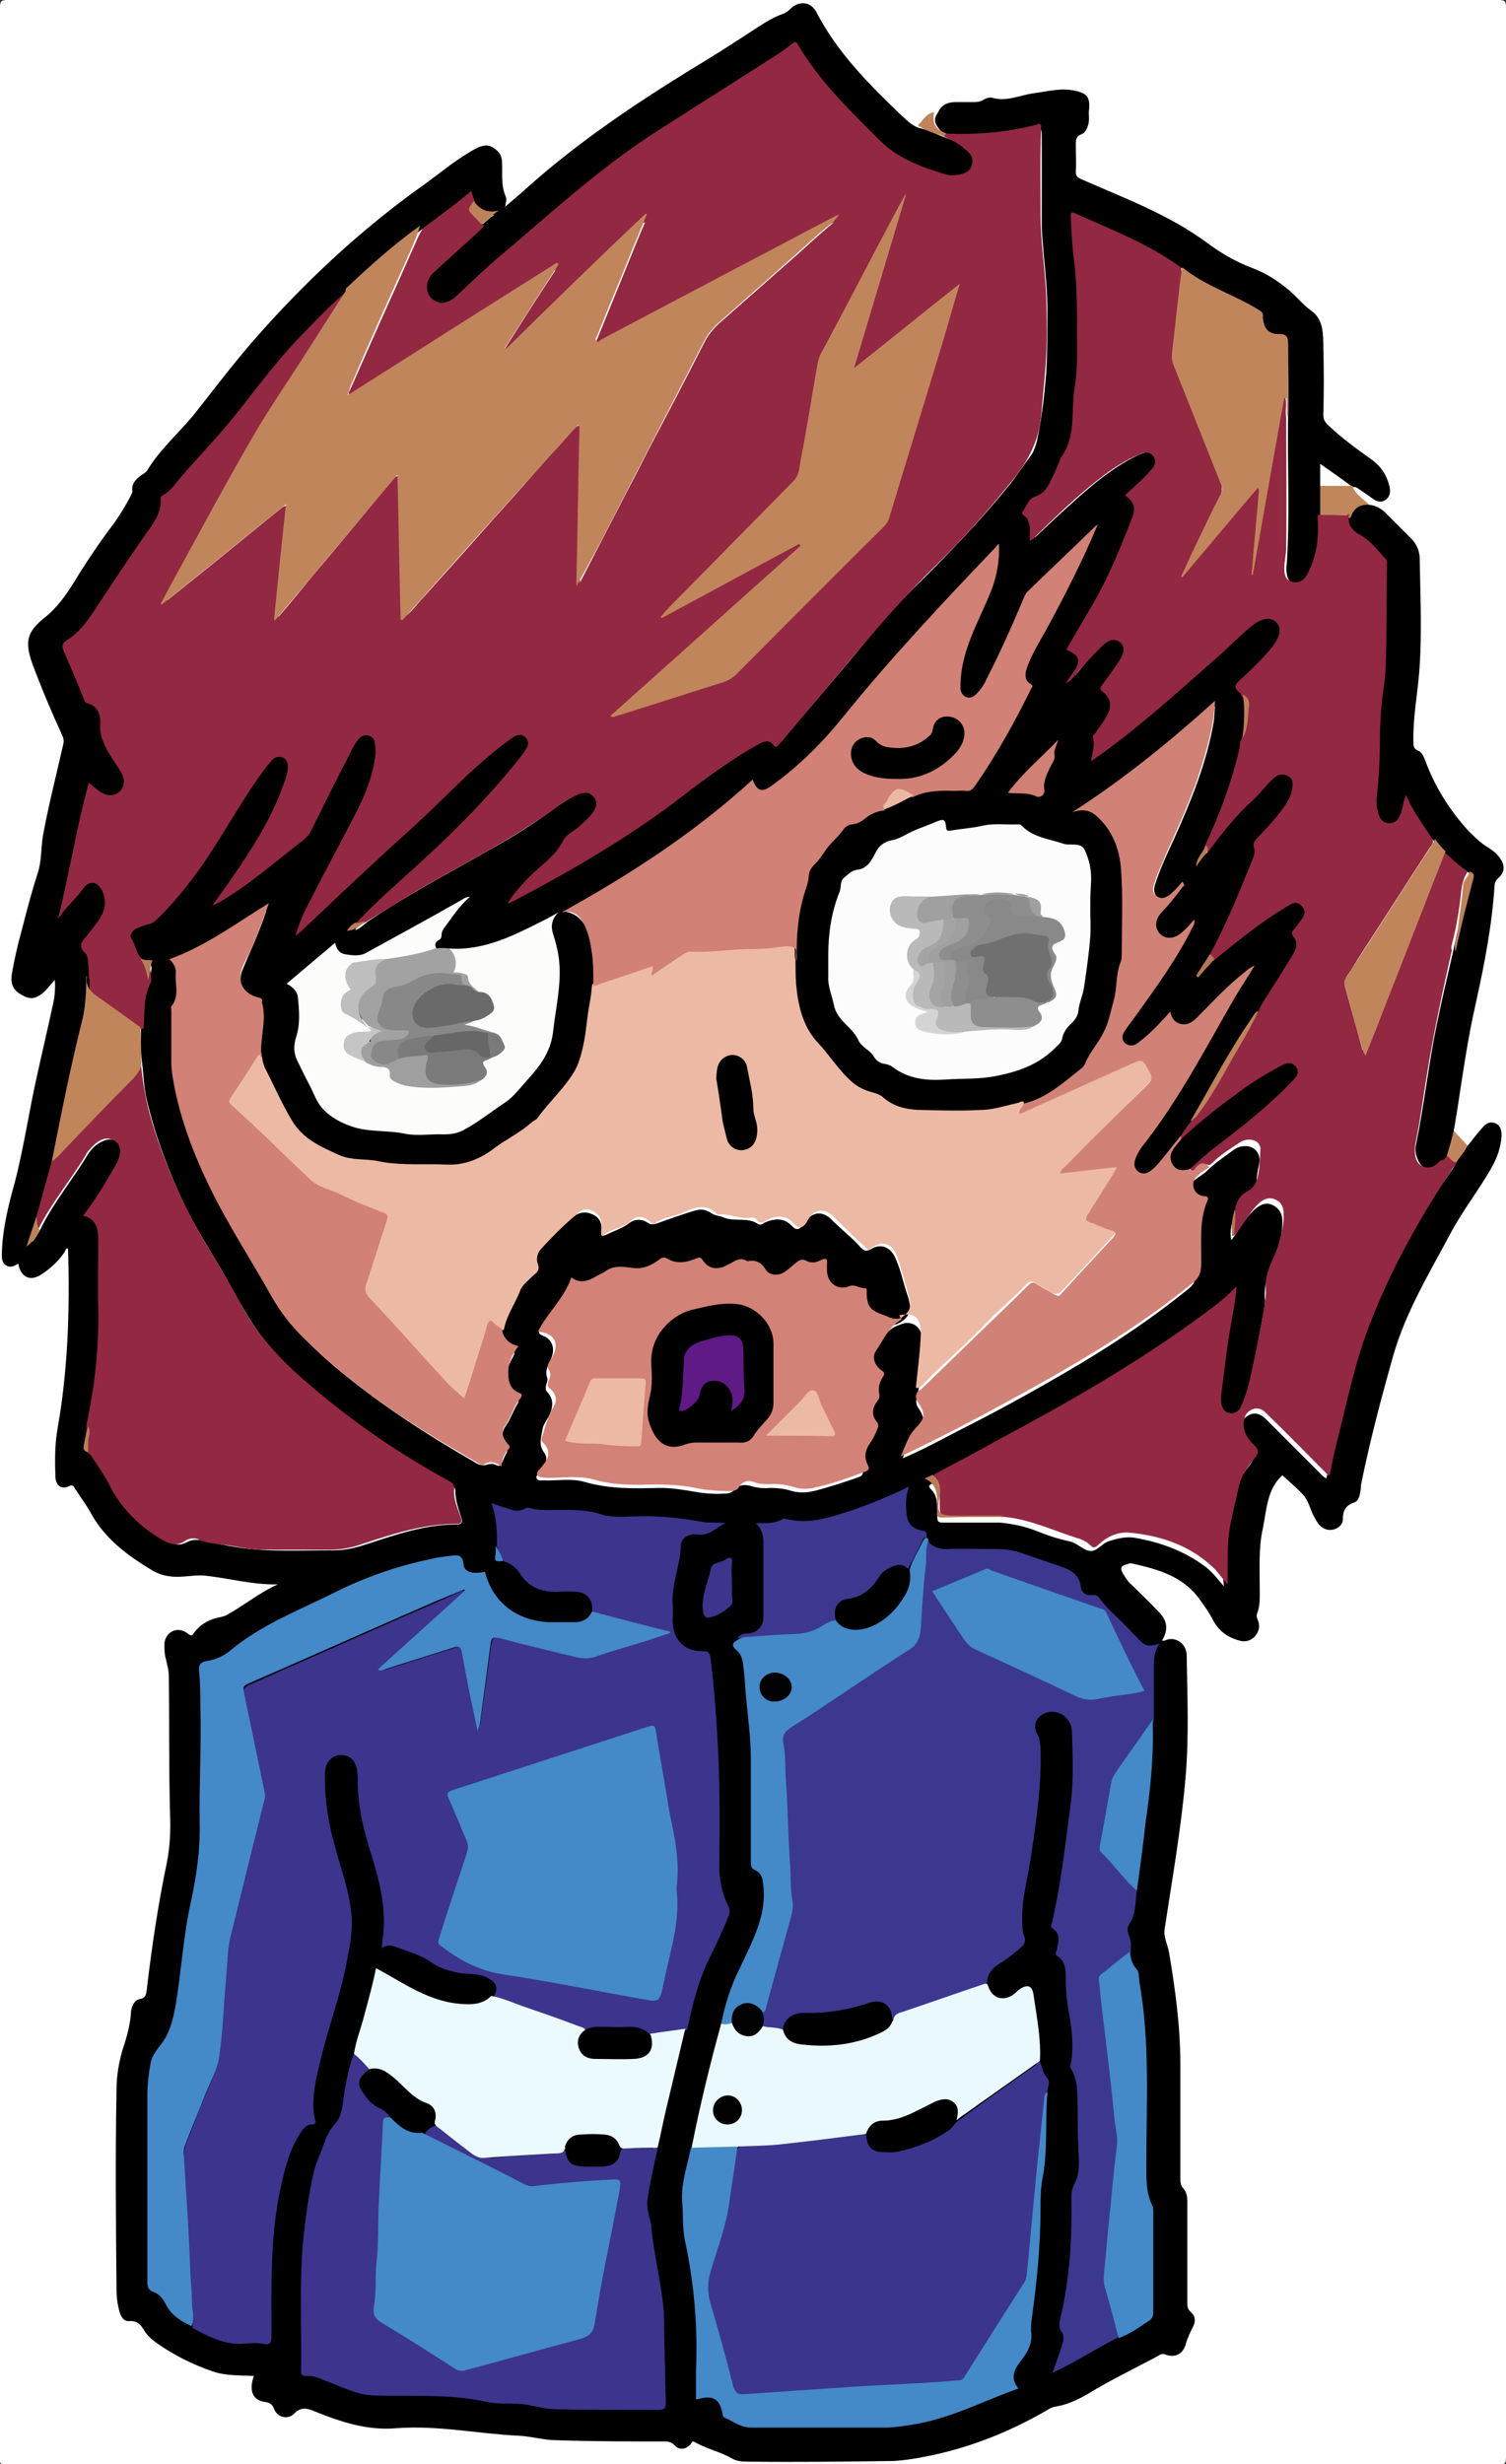 <?xml version="1.0" encoding="utf-8"?>
<!-- Generator: Adobe Illustrator 18.1.1, SVG Export Plug-In . SVG Version: 6.00 Build 0)  -->
<svg version="1.1" id="Layer_1" xmlns="http://www.w3.org/2000/svg" xmlns:xlink="http://www.w3.org/1999/xlink" x="0px" y="0px"
	 viewBox="0 0 239.1 391" enable-background="new 0 0 239.1 391" xml:space="preserve">
<rect x="0" y="0" width="239.1" height="391" fill="#333333" stroke="none"/>
<g>
	<path fill="#FEFEFE" d="M0,195.4C0,130.7,0,65.9,0,1.2C0,0.2,0.2,0,1.2,0C80.1,0,159,0,237.9,0c1,0,1.2,0.2,1.2,1.2
		c0,129.6,0,259.1,0,388.7c0,1-0.2,1.2-1.2,1.2c-78.9,0-157.8,0-236.8,0c-1,0-1.2-0.2-1.2-1.2C0,325,0,260.2,0,195.4z"/>
	<path d="M233.1,181.7c0.7-0.9,1.4-1.8,2.2-2.7c0.5-0.6,1.1-1.1,2-0.8c0.9,0.3,1.1,1.1,1.1,2c-0.1,1.8-0.7,3.5-1.6,5.1
		c-2,3.5-4.5,6.7-6.4,10.2c-3.4,6.4-7.2,12.6-9.2,19.6c-1.9,6.7-3.7,13.5-5.1,20.4c-0.1,0.3,0,0.6-0.1,1c-0.1,0.8-0.3,1.7-1,1.9
		c-1.4,0.5-1.8,1.3-1.8,2.7c0,0.8-0.7,1.4-1.5,1.6c-0.9,0.2-1.6-0.1-2.2-0.7c-0.4-0.4-0.6-0.9-0.9-1.4c-0.6-1.1-0.8-2.4-1.7-3.4
		c-1-1.1-2.2-2.1-3.3-3.1c-2.4,2.1-2.5,5.4-3.1,8.4c-0.7,3.1-0.5,6.3-0.5,9.4c0,1.4,0.1,2.8-0.4,4.1c-0.2,0.4,0,0.8,0.1,1.1
		c0.4,0.9,0.2,1.8-0.5,2.6c-0.7,0.7-1.6,0.9-2.5,0.6c-1.8-0.5-3.2-1.5-4.1-3.2c-0.6-1.2-1.4-2.3-2.2-3.4c-2.6-3.6-6.6-4.7-10.6-5.6
		c-0.3-0.1-0.6,0-0.8,0.1c-0.9,0.2-1.3,0.5-0.7,1.5c0.4,0.7,0.8,1.3,1.4,1.8c1.4,1.4,2.8,2.7,4.2,4.2c1.5,1.5,1.6,2.9,0.6,4.6
		c0.3,0.1,0.5,0,0.7-0.1c1.5-0.5,3.1,0.6,3.2,2.3c0.1,6.6,0.4,13.2-0.2,19.8c-0.7,8-2.1,15.9-3.3,23.8c-0.2,1.3,0.5,2.5,0.7,3.7
		c1,5.9,1.8,11.8,1.8,17.8c0,6,0,12,0,18c0,0.6,0,1.1,0.5,1.7c0.7,0.8,0.6,1.8,0.6,2.8c0,5.1,0,10.2,0,15.2c0,0.6,0,1.1,0.6,1.6
		c0.8,0.7,0.7,1.7,0.2,2.5c-0.4,0.8-0.7,1.5-1,2.4c-0.4,1.7-1.7,2.4-3.3,1.8c-0.5-0.2-0.8,0-1.1,0.2c-3.7,2-7.5,3.8-11.1,6
		c-1.7,1-3.4,1.8-5.4,2.1c-0.4,0.1-0.8,0.3-1.1,0.5c-6.2,3.6-12.8,6.2-19.9,7.5c-1.5,0.3-3,0.5-4.5,0.6c-7.8,0.1-15.5,0.2-23.3,0.1
		c-0.9,0-1.7-0.1-2.4-0.5c-1.9-1.1-4-1.5-5.9-2.6c-0.5-0.3-0.5,0.2-0.7,0.4c-0.8,0.8-1.8,0.9-2.5,0.1c-0.5-0.5-1-0.6-1.6-0.6
		c-5.7,0-11.4,0-17.2-0.2c-1.9,0-3.9-0.6-5.8-0.7c-6.5-0.3-13-1.7-19.6-1.2c-4.6,0.4-8.8-1-13-2.7c-1.2-0.5-2.2-0.7-3.2,0.4
		c-1,1-2.7,0.6-3.2-0.8c-0.3-0.8-0.8-1-1.6-1.1c-1.8-0.3-2.4-1.8-1.6-4.1c-2.2-0.1-4.4,0-6.5-0.7c-3.2-1.1-6.2-2.6-8.9-4.5
		c-0.7-0.5-1.3-1-1.8-1.7c-0.6-0.9-1-1.9-2.6-1.8c-1.1,0.1-1.5-1.2-1.7-2.2c-0.2-0.9-0.3-1.8-0.3-2.7c-0.1-10.6-0.2-21.2,0-31.8
		c0-2.3,0.4-4.6,1.1-6.8c0.6-1.8,1.1-3.7,1.2-5.6c0.1-0.9,0.5-1.8,1.4-2c1-0.2,1-0.8,1.1-1.5c0.8-6.8,1.8-13.5,3.2-20.2
		c0.5-2.5,0.6-5.1,0.5-7.6c-0.2-7.3-0.1-14.7-0.2-22c0-0.9-0.3-1.9-0.5-2.8c-0.2-0.8-0.2-1.5-0.2-2.3c0.2-2,2.2-2.8,3.7-1.6
		c0.5,0.4,0.7,0.4,1-0.1c1-1.4,2.5-2.2,4.2-2.5c0.4-0.1,0.8-0.2,1.1-0.4c2.7-1.5,5.1-3.5,8-4.8c-4,0.1-7.8-1-11.7-1.4
		c-1.4-0.1-2.8,0.2-4.3,0.2c-1.4,0-2.7-0.3-3.9-1c-3.8-2.3-7.3-4.8-9.6-8.8c-0.8-1.5-1.8-2.8-2.7-4.2c-0.2-0.3-0.3-0.7-0.9-0.4
		c-1.2,0.6-2.1,0-2.2-1.4c-0.1-2.5-0.1-5.1,0.3-7.5c1.7-9.5,2-19.1,1.7-28.8c-0.4-0.1-0.4,0.3-0.5,0.5c-1,1.5-2.2,2.6-3.7,3.6
		c-1.8,1.2-3.3,0.5-3.7-1.7c-0.6,0.4-1.3,0.7-1.9,0.3c-0.8-0.5-0.7-1.3-0.7-2c0.1-3.8,1-7.4,2-11c1.5-5.7,2.3-11.5,3.6-17.2
		c0.8-3.7,1.7-7.4,2.5-11.2c0.3-1.2,0.4-2.5,0.3-3.9c-0.5,0.6-1,1.1-1.4,1.6c-1.3,1.3-2.3,1.6-3.6,0.9c-1.6-0.8-2.1-1.8-1.8-3.6
		c0.4-2.2,0.9-4.5,1.5-6.6c0.8-3.1,1.6-6.2,2.6-9.3c0.6-1.8,0.5-3.8,0.8-5.8c0.9-4.9,2.1-9.6,3.2-14.4c0.2-0.7,0.1-1.2-0.2-1.8
		c-1.7-3.7-3.3-7.5-4.7-11.3c-1.2-3.4-0.8-5,2-7.2c2-1.6,3.4-3.6,4.7-5.7c1.9-3.1,3.9-6.1,6.1-9c1.1-1.5,2-3,2.9-4.7
		c0.1-0.3,0.3-0.5,0.2-0.8c-0.1-1,0.5-1.7,1.3-2.3c0.4-0.3,0.9-0.5,1.1-0.9c2-3.3,4.9-5.8,7.3-8.7c3.1-3.9,6.1-7.9,9.4-11.7
		c8.2-9.4,17.3-17.9,27.5-25.1c2.6-1.9,5.1-4,7.9-5.5c1-0.5,1.9-0.8,2.9-0.1c0.8,0.5,1.3,1.2,1.3,2.2c0.1,1.9-0.2,3.7,0.6,5.5
		c0.2,0.4,0,0.9-0.1,1.6c1.3-1.1,2.6-2.2,3.8-3.3c8.7-7.7,18.3-14,28.2-20c2.8-1.7,5.5-3.5,8.3-5.3c1.2-0.8,2.4-1.5,3.8-2
		c0.5-0.2,0.8-0.4,1.2-0.8c1.3-1.3,3.2-1.2,4.1,0.5c3.3,6.4,8.3,11.4,13.4,16.3c0.9,0.8,1.7,1.7,2.9,2.1c1.5,0.3,2.7,1,4.1,1.5
		c1.1,0.4,2.1,0.8,3.1,1.3c1.2,0.7,1.7,1.7,1.5,2.8c-0.2,1-1.2,1.8-2.5,1.9c-2.3,0.3-4.2-0.7-6.2-1.5c-2.9-1.1-5.3-2.8-7.4-5
		c-3.1-3.3-6.6-6.2-9.2-9.9c-0.9-1.2-1.8-2.4-2.5-3.6c-0.4-0.7-0.8-0.8-1.5-0.3c-6.3,4.5-13,8.4-19.4,12.5
		c-5.6,3.6-11,7.6-16.1,11.9c-4.4,3.7-8.7,7.6-13.1,11.2c-1.5,1.3-2.8,2.9-4.4,4.1c-1.5,1.2-3,1.2-4.1,0.1c-1.1-1.1-1-3,0.2-4.3
		c1.6-1.8,3.4-3.3,5.2-4.9c0.9-0.8,1.8-1.6,2.7-2.3c0.8-0.5,1.4-1.3,2.2-1.7c-1.6,0.3-2.5-0.7-3.3-1.7c-0.8-1.7-0.8-1.7-2.2-0.5
		c-1.9,1.6-3.9,3-5.9,4.4c-4.1,3.1-8.1,6.5-11.8,10.1c-6.2,5.4-11.6,11.7-16.6,18.2c-2.6,3.3-5.2,6.6-8.2,9.5
		c-0.9,0.8-1.5,1.9-2.3,2.8c-1.4,1.4-2.5,2.9-3.1,4.9c-0.4,1.6-1.5,2.9-2.5,4.2c-2.6,3.5-4.9,7.2-7.3,10.8c-1.3,1.9-2.6,3.8-4.5,5.1
		c-0.6,0.4-0.7,0.9-0.4,1.5c1,2.4,2,4.9,3.1,7.3c0.2,0.3,0.4,0.6,0.7,0.8c1.5,0.6,2,1.9,2,3.3c-0.1,2.2,0.8,3.9,1.9,5.5
		c0.5,0.7,1,1.4,1.4,2.2c0.7,1.2,0.6,2.5-0.3,3.3c-0.8,0.8-2,0.9-3.2,0.3c-0.6-0.3-1-0.8-1.7-1.2c-2,6.7-2.8,13.7-4.7,20.3
		c-0.1,0.2,0.2,0.2,0,0.2c0,0,0,0,0-0.1c0.3-0.7,0.8-1.3,1.3-1.9c0.7-0.8,1.4-1.6,2.1-2.5c1.2-1.5,2.8-1.4,3.6,0.4
		c0.9,2,0.3,3.8-1,5.3c-0.7,0.9-1.4,1.8-2.1,2.8c-0.2,0.3-0.5,0.7-0.2,1c1.2,1.5,1,3.2,1.1,4.9c0.2,3.3-0.5,6.5-1.3,9.7
		c-1.6,6.1-2.7,12.3-3.9,18.4c-0.1,0.4-0.2,0.8-0.3,1.2c-0.7,2.9-1.4,5.8-2.4,8.6c-0.5,1.3-0.8,2.6-1.4,3.9c0.5-0.6,0.9-1.3,1.3-2
		c2.1-4.3,5.2-8,7.6-12c0.5-0.7,1.1-1.4,1.9-1.8c1-0.6,1.9-0.7,2.9-0.1c1,0.7,1,1.6,0.9,2.7c-0.1,0.5-0.3,0.9-0.5,1.3
		c-1.3,2.4-2.6,4.7-4.3,6.9c-0.5,0.6-0.6,1,0.2,1.5c1,0.6,1.3,1.7,1.3,2.8c0,5.6,0.2,11.2,0,16.8c-0.2,4.5-0.9,8.9-1.8,13.3
		c-0.2,1-0.4,1.9-0.6,2.9c-0.1,0.5-0.1,0.8,0.4,1.1c0.6,0.4,1,0.9,1.4,1.5c1.9,2.7,3.3,5.8,5.5,8.3c1.6,1.9,3.7,3.2,5.8,4.4
		c0.8,0.5,1.7,0.5,2.6,0c0.9-0.5,1.9-0.4,2.8-0.2c3.4,0.8,6.9,1.4,10.4,1.5c3.4,0.1,6.7,0,10.1,0c1.8,0,3.5-0.4,5.3-1
		c4.6-1.5,9.2-3.1,14.1-3.1c1,0,1.1-0.4,0.8-1.2c-0.4-1.3-0.9-2.6-0.9-4.1c0-0.7-0.5-0.9-1-1.2c-6-3.3-11.7-7.1-17.1-11.3
		c-4.9-3.8-9.6-7.8-13.2-12.8c-2.4-3.3-4.2-7.1-6.3-10.6c-1.8-3-3.7-6.1-5.3-9.3c-2.6-5.4-4.7-11-6.1-16.9c-0.5-2.1-0.5-4.2-0.8-6.3
		c-0.2-1.6-0.1-3.3-0.1-4.9c-0.1-1.6,0.2-3.2,0.3-4.9c0-0.9,0.5-1.8,0.8-2.6c0.2-0.4,0.3-0.8,0.4-1.2c0.3-1.5,0.3-1.5-1.1-2
		c-0.7-0.3-1.1-0.8-1.2-1.6c-0.1-0.4-0.3-0.8-0.6-1.2c-0.7-1.1-0.4-2.2,0.7-2.9c0.1,0,0.1-0.1,0.2-0.1c3.5-0.9,5.4-3.8,7.5-6.4
		c3.7-4.7,6.7-9.8,9.8-14.9c1-1.7,2.2-3.3,3.5-4.9c0.4-0.5,0.9-1,1.7-1c1.2,0,1.9,0.8,1.7,2.1c-0.2,1.8-0.9,3.4-1.6,5
		c-2.5,5.8-6.1,11-9.8,16.1c3.9-2.3,7.4-5.2,11.1-8c2.6-1.9,4.2-4.3,5.5-7.1c1.6-3.2,3.1-6.5,4.9-9.6c0.1-0.1,0,0,0.1-0.1
		c0.9-1.5,1.7-2,2.6-1.7c1,0.3,1.5,1.7,1.3,3.2c-0.4,3.1-1.4,6-2.8,8.8c-2.3,4.8-5,9.5-7.5,14.2c-0.8,1.6-1.5,3.3-2.2,5.1
		c0.9-0.7,1.7-1.4,2.4-2.1c4.4-4.5,9.2-8.8,13.9-13c2.3-2.1,4.6-4.3,6.9-6.5c3.1-3,6.2-6,9.7-8.5c0.3-0.2,0.5-0.4,0.8-0.6
		c1-0.6,1.7-0.6,2.4,0.1c0.8,0.7,0.6,1.5,0.1,2.3c-1.1,1.8-2.5,3.3-3.9,4.9c-1.8,2.1-3.7,4.2-5.7,6.2c-4.2,4-8.3,8-12.7,11.9
		c-1.6,1.4-3.1,3-4.6,4.6c-0.2,0.2-0.5,0.4-0.6,0.7c0.8-0.3,1.3-0.8,1.9-1.3c6-4.1,12.5-7.5,18.8-11.1c3.6-2,7.1-4.1,10.5-6.6
		c1.2-0.9,2.4-1.7,3.7-2.4c0.4-0.2,0.8-0.4,1.2-0.4c0.9-0.1,1.8-0.1,2.4,0.8c0.5,0.8,0.4,1.7-0.1,2.5c-0.8,1.5-2.2,2.4-3.5,3.4
		c-0.7,0.6-1.3,1.2-1.8,2c-0.8,1.3-1.9,2.3-3.1,3.3c-1.7,1.5-3.4,3.1-4.9,5.1c5.5-2.9,10.7-5.9,15.9-9.1c5.3-3.2,10.2-7.1,15.2-10.7
		c2.5-1.8,5-3.5,7.6-5c1-0.6,1.9-0.9,2.9-0.2c0.5,0.3,0.8-0.1,1.1-0.4c4.4-5.3,9-10.5,13.4-15.9c2.3-2.8,4.8-5.6,7.4-8.2
		c5.4-5.3,10.6-10.7,15.3-16.5c1.2-1.5,2.3-3.2,3.5-4.8c0.4-0.6,0.6-1.3,0.8-2c0.8-3.6,1.2-7.2,1.5-10.8c0.2-3.3,0.2-6.5,0.2-9.8
		c0-3.1-0.3-6.1-0.6-9.2c-0.1-1.5-0.3-3.1-0.3-4.7c0-4.8,0-9.5,0-14.3c0-1-0.4-1.1-1.2-0.9c-4.4,1.2-8.9,1.3-13.4,1.1
		c-0.8-0.1-1.4-0.6-1.9-1.3c-0.6-0.8-0.6-1.5,0-2.3c0.5-1.2,1.5-1.7,2.8-1.7c0.9,0,1.8,0,2.6,0c0.7,0,1.3,0,1.9-0.4
		c0.3-0.2,0.9-0.4,1.3-0.3c2.3,0.7,4.4-0.4,6.6-0.7c2.2-0.3,4.4-0.9,6.6-0.4c1.9,0.4,2.4,1.1,2.2,3c-0.1,0.7,0.1,1.5-0.1,2.3
		c-0.2,0.7-0.5,1.4-1.1,1.6c-0.8,0.3-0.9,0.8-0.9,1.6c0,1.4,0.1,2.9,0,4.3c0,0.7,0.2,0.9,0.8,1.2c6.8,3,13.9,5.6,20,10.1
		c2.3,1.7,4.7,3.1,7.4,4.1c2.1,0.8,3.9,2,5.6,3.4c1.3,1.1,2.3,2.4,3.7,3.4c1.8,1.3,1.8,3.7,1.8,5.7c0.1,3.6,0.1,7.1,0,10.7
		c0,0.7,0.2,1.1,0.7,1.6c2.1,2,4.4,3.7,6.8,5.4c1.6,1.1,2.6,2.6,3,4.4c0.2,0.8,0.1,1.6-0.6,2.1c-0.7,0.5-1.4,0.3-2.1-0.2
		c-0.8-0.6-1.7-1.2-2.6-1.8c-0.2,0-0.5,0-0.7-0.1c-1.4-0.9-2.7-1.9-4.2-2.9c-0.2,1.1-0.1,2.2-0.1,3.2c0,1.5,0,3,0,4.5
		c0.1,2.6,0.1,5.2-0.9,7.7c-0.3,0.9-0.7,1.8-1.4,2.5c-0.7,0.7-1.4,0.8-2.3,0.6c-0.9-0.3-1.3-0.9-1.4-1.8c-0.1-0.5-0.1-1,0-1.6
		c0.5-7.6,0.1-15.2,0.2-22.8c0.1-3.9,0-7.8,0-11.8c0-0.9-0.3-1.3-1.2-1.4c-1.8-0.2-2.5-1-2.8-2.7c-0.1-0.6-0.4-1-0.9-1.3
		c-1.3-0.8-2.6-1.5-4-2.1c-2.7-1.1-5.2-2.6-7.5-4.4c-3.9-2.7-8-4.9-12.4-6.7c-1.3-0.5-2.6-1.1-3.8-1.7c-0.7-0.3-0.9-0.1-0.9,0.7
		c0.3,5,0.9,10,0.9,15.1c0,5.6-0.2,11.1-0.8,16.6c-0.2,2-0.5,3.7-1.5,5.5c-0.8,1.4-1.3,3.1-2.1,4.6c-0.5,1-1.2,1.8-2.3,2.2
		c-0.9,0.3-1.3,1.3-1.8,2c-0.1,0.2-0.1,0.4,0,0.6c0.9,1,1,2.2,0.9,3.5c1.9-1.8,3.7-3.5,5.6-5.2c3.3-3,6.7-5.9,10.8-7.9
		c1.6-0.7,2.5-0.7,3.1,0.2c0.6,0.8,0.4,1.8-0.7,3c-0.8,0.9-1.7,1.8-2.6,2.6c-0.4,0.4-0.6,0.7-0.2,1.2c0.7,1,0.6,2,0.2,3.1
		c-2.5,6.8-5.7,13.4-9.7,19.5c-0.5,0.7-0.8,1.2,0.2,1.8c0.9,0.5,1,1.6,0.4,2.6c-0.2,0.4-0.6,0.8-0.8,1.2c1.3-1.8,2.8-3.4,4.3-4.9
		c0.3-0.3,0.6-0.6,1-0.8c0.8-0.4,1.6-0.4,2.4,0.2c0.8,0.6,0.7,1.5,0.4,2.3c-0.6,1.5-1.7,2.7-2.6,4c-0.6,0.7-0.8,1.3,0,2
		c0.7,0.7,0.8,1.7,0.5,2.7c-0.1,0.4-0.2,0.8-0.5,1.1c-1.4,1.8-2.5,3.6-2.1,6c2.3-1.5,4.5-3.2,6.7-5.1c5.7-4.9,11.5-9.6,16.8-14.8
		c0.8-0.8,1.7-1.4,2.7-1.9c0.9-0.5,1.9-0.5,2.7,0.3c0.8,0.7,0.9,1.7,0.5,2.6c-0.4,1.1-1.2,2.1-2.1,2.9c-1.2,1.3-2.5,2.6-3.8,3.8
		c-0.6,0.6-1,1.1-0.3,1.9c0.2,0.2,0.3,0.6,0.4,0.9c0.6,2.2,0.3,4.4,0,6.5c-1.1,6-3.2,11.8-5.9,17.3c-0.4,1.2-1.2,2.2-1.6,3.3
		c-0.6,0.9-1.2,1.8-1.9,2.5c-0.6,0.7-1.2,1.3-1.8,1.9c-0.7,0.6-1.4,1-2.3,0.5c-0.9-0.5-1-1.4-0.7-2.3c0.8-2.5,1.9-4.8,3-7.2
		c2.7-6,5.2-12.1,6.3-18.6c0.1-0.7,0.1-1.4,0.2-2.4c-6.8,6-13.6,11.8-21.3,16.4c1.5-0.3,2.6,0.3,3.5,1.3c2.4,2.6,3.5,5.7,3.6,9.1
		c0.1,3.9,0,7.8,0,11.8c0,0.9-0.1,1.8-0.4,2.6c-0.1,0.3-0.3,0.7-0.3,1c0,2.5-0.8,4.9-1.4,7.3c-0.4,1.9-1.5,3.3-2.5,4.9
		c-0.2,0.3-0.4,0.5-0.6,0.8c-2.4,4.4-6.3,6.7-10.9,8.2c-4.8,1.7-9.7,1.5-14.7,1.5c-1.9,0-3.8-0.1-5.5-0.9c-2.2-1.1-4.6-1.9-6.6-3.3
		c-1.4-0.9-2.7-2.1-3.5-3.6c-0.5-0.9-1.2-1.7-2-2.3c-1.9-1.6-2.6-3.9-3.5-6.2c-1-2.6-0.7-5.3-0.7-7.9c0-0.9,0-1.8,0-2.6
		c0.1-3.2,0.4-6.3,1.6-9.3c0.2-0.5,0.3-1,0.3-1.5c0-0.6,0.2-1.2,0.6-1.7c1.7-2.1,3-4.5,5.1-6.1c1.8-1.3,3.8-2.4,6-3
		c0.2,0,0.3,0,0.5-0.1c1.6-0.6,3.1-1.5,4.7-2.2c2.4-1.3,4.9-1.1,7.5-1c1.4,0.1,2.1-0.5,2.9-1.6c3-4.4,5.6-9,7.9-13.8
		c0.3-0.6,0.4-1-0.1-1.6c-0.7-0.8-0.5-1.7-0.2-2.6c0.6-2,1.7-3.7,2.7-5.5c2.9-5.2,5.5-10.5,8-15.9c-2.9,2.4-5.2,5.2-8,7.6
		c-1.8,1.6-3,3.5-4,5.7c-1.4,3.3-2.9,6.7-4.6,9.9c-0.5,0.9-1,1.7-1.6,2.5c-0.6,0.7-1.3,1.2-2.2,0.9c-0.9-0.3-1.2-1.1-1.2-2
		c-0.1-2.2,0.5-4.3,1.2-6.3c0.5-1.4,1.2-2.7,1.7-4.1c0.7-2,1.5-4,2.5-6c0.8-1.6,0.8-3.4,0.9-5.2c-0.5,0.1-0.7,0.5-1,0.8
		c-2.4,2.7-4.8,5.3-7.4,7.8c-4.8,4.7-8.9,9.9-13.2,15c-4,4.7-8.1,9.4-12.9,13.3c-0.6,0.5-1.3,1-2,1.4c-0.7,0.4-1.5,0.5-2-0.2
		c-0.8-1.1-1.3-0.4-1.9,0.1c-2.4,2.3-5.1,4.3-7.7,6.3c-6.4,4.9-13.3,9-20.3,12.9c1.8,0.3,3.1,1.7,3.6,3.8c0.7,2.8,0.9,5.6,0.8,8.4
		c-0.4,2.5-0.6,5.1-1.2,7.6c-0.3,1.3-0.4,2.6-0.8,3.9c-0.7,2.4-2.2,4.2-3.8,6c-0.7,0.8-1.5,1.6-2,2.5c-0.3,0.5-0.6,0.9-1.1,1.3
		c-3,2.1-6,4.4-9.3,6.1c-1.7,0.9-3.5,1.4-5.4,1.3c-1.3-0.1-2.6-0.1-3.8,0c-3.2,0.3-6.5-0.3-9.7-0.6c-4.3-0.5-8.3-2.3-10.9-5.8
		c-2.1-2.8-3.5-6.2-4.9-9.4c-0.2-0.4-0.3-0.9-0.3-1.4c-0.3-2.8,0.7-5.5,0.5-8.3c0-0.7-0.1-1-0.8-1.2c-2.1-0.7-3.2-2.9-2.3-5
		c1.3-3.1,2.7-6.1,3.8-9.4c-3.3,2.3-6.8,4.3-10.3,6.3c-1.1,0.7-2.3,1.2-3.6,1.7c-0.5,0.2-0.7,0.4-0.4,1c0.9,2.3,0.5,4.5-0.2,6.7
		c-0.1,0.2-0.1,0.4-0.1,0.6c0.1,4.3-0.4,8.6,0.6,12.9c1.7,7.3,4.6,14.1,8.3,20.6c2,3.5,4.1,6.9,6.1,10.5c2.6,4.8,6.4,8.6,10.5,12.1
		c6.9,5.8,14.5,10.7,22.3,15.2c0.6,0.4,1.2,0.5,1.9,0.3c0.2-0.1,0.4-0.1,0.6-0.1c0.5-0.1,1.1,0.5,1.4,0.2c0.5-0.5,0.6-1.3,1-1.9
		c0.3-0.4,0-0.8-0.2-1.1c-0.7-1.2-0.6-2.3,0.2-3.4c0.7-1,1.1-2.3,1.8-3.4c0.2-0.3,0.1-0.6-0.1-0.9c-1.9-2.3-2.1-4-0.7-6.4
		c0.4-0.7,0.4-1-0.4-1.4c-0.9-0.5-1.4-1.3-1.5-2.3c0-0.2,0-0.3,0-0.5c1.2-2.8,1.9-5.9,4.3-8c0.8-0.7,1.2-1.4,1-2.5
		c-0.2-1,0.3-1.9,1-2.6c1.7-1.7,3.3-3.5,5.2-5c1-0.8,2-0.9,3.1-0.4c1.1,0.5,1.5,1.4,1.4,2.6c-0.1,0.7,0,1,0.8,0.6
		c1.2-0.6,2.6-1,3.7-1.9c0.9-0.6,1.9-0.6,2.8,0c0.5,0.4,1,0.3,1.6,0.1c1.9-0.7,3.9-1.4,5.9-2c0.9-0.3,1.8-0.2,2.6,0.4
		c0.6,0.4,1.4,0.4,2,0.7c1.8,0.7,3.8-0.1,5.4,1c0.4,0.3,0.8,0,1.1-0.2c1.6-0.7,3.1-0.8,4.4,0.6c0.7,0.7,1.2,0.5,1.8-0.4
		c1.3-2,3-2.2,4.6-0.5c1.5,1.5,3.1,2.7,4.5,4.3c0.5,0.5,0.9,0.6,1.6,0.2c1.4-0.9,2.9-0.4,3.7,1.1c0.9,1.8,1.3,3.8,1.9,5.7
		c0.2,0.6,0.4,1.1,0.5,1.7c0.3,1.5-0.3,2.5-1.6,3.2c-0.8,0.5-1.6,0.4-2.4,0c-0.2-0.1-0.5-0.3-0.8-0.4c-1.9-0.4-2.7-1.6-3-3.4
		c-0.1-0.9-1.2-1.4-2.4-1.1c-0.7,0.2-1.4,0.2-2.1-0.1c-1.3-0.6-1.8-1.6-1.7-3c0.1-0.9-0.3-1.3-1.2-0.9c-0.4,0.1-0.8,0.3-1.2,0.1
		c-1.3-0.5-2.1,0.1-3,0.9c-1.8,1.6-3.3,1.5-4.8-0.3c-0.3-0.4-0.7-0.7-1.2-0.6c-0.4,0.1-0.9,0-1.3-0.2c-0.8-0.3-1.5,0-2.2,0.4
		c-1.7,0.9-3.3,1.1-4.8-0.4c-0.3-0.3-0.7-0.3-1.1-0.1c-1.4,0.5-2.9,0.7-4.3-0.1c-0.3-0.2-0.7-0.2-1,0.1c-1.9,1.6-4.2,1.4-6.4,1.3
		c-0.8,0-1.5,0.1-2.2,0.5c-1.6,0.9-3.1,2-5.1,1.3c-0.2-0.1-0.4,0.1-0.5,0.3c-1,2.4-2.8,4.2-4.1,6.3c-0.4,0.7-0.8,1.1,0.3,1.5
		c1.5,0.6,1.9,2.2,1.1,3.8c-0.5,1-0.9,1.8-0.5,2.9c0.1,0.3-0.1,0.7-0.2,1.1c-0.1,0.4-0.1,0.8,0.2,1.1c1.1,1.2,0.9,2.5,0.2,3.9
		c-0.4,0.7-0.9,1.3-1,2.2c-0.2,1.2-0.6,2.3,0.3,3.5c0.8,1.1,0,2.1-0.7,3.1c-0.2,0.3-0.7,0.6-0.5,1c0.2,0.4,0.7,0.3,1.1,0.3
		c2.2,0.1,4.5-0.4,6.7,0.3c3.9,1.1,7.8,1,11.8,0.9c1.9,0,3.7,0.3,5.5,0.6c1.6,0.3,3.2,0.4,4.8,0.3c0.5,0,1-0.1,1.4-0.5
		c0.7-0.9,1.7-1,2.7-0.7c1,0.3,2,0.4,3,0.3c1.1,0,2.2,0.1,3.2,0.4c1.3,0.4,2.5,0.4,3.8,0.1c2.4-0.6,4.8-1.4,7.1-2.2
		c0.6-0.2,0.9-0.6,0.6-1.3c-0.4-1.1-0.1-2.1,0.5-3.1c0.3-0.5,0.6-1,0.9-1.6c0.3-0.7,0.4-1.4,0-2.2c-0.3-0.5-0.5-1.1-0.2-1.6
		c1-1.5,0.6-3.3,1.2-4.9c0.2-0.6,0.1-0.9-0.3-1.4c-1.1-1.4-1.2-2.4-0.1-3.9c0.5-0.8,1-1.5,1.5-2.3c0.6-1,1.5-1.6,2.5-1.9
		c1.7-0.8,3.4,0.2,3.5,2.2c0.2,1.9-0.1,3.7-0.3,5.6c-0.1,1.2-0.2,2.5-0.5,3.7c-0.2,0.6-0.2,1.1,0.2,1.7c1.1,1.6,1.1,2.8-0.4,4.3
		c-1,1-1.5,2.3-2.1,3.7c3.6-1.5,6.9-3.4,10.3-5.1c6.1-3.1,12-6.4,17.9-9.9c6-3.6,11.8-7.5,17.2-11.9c0.9-0.7,1.2-1.5,1.2-2.6
		c0.1-2.7,0.1-5.5,0.4-8.2c0-0.2,0-0.4,0.1-0.6c0.5-1.1,0.5-1.8-0.8-2.4c-1.2-0.5-1.2-2.1-0.2-3.2c0.6-0.6,1.4-1,2-1.5
		c1.2-1.2,2.6-2.2,4-3.2c0.5-0.4,1.1-0.8,1.8-0.9c1.8-0.3,3.1,1,2.7,2.8c-0.2,1-0.4,1.9-0.4,2.9c0,1.3-0.7,2.2-1.7,2.9
		c-1,0.6-1.6,1.5-1.9,2.6c-0.4,1.2-0.7,2.4-0.4,3.7c1.2-1.6,2.1-3.4,3.6-4.8c0.9-0.8,1.8-1.3,2.9-0.8c1.1,0.5,1.6,1.4,1.6,2.6
		c0,2.6-0.8,5-1.8,7.4c-0.7,1.5-1.1,3.1-1,4.7c0.1,1-0.1,2-0.3,3c-0.9,4.6-1.6,9.2-3,13.7c-0.2,0.7-0.4,1.5-0.9,2.1
		c-0.5,0.7-1.1,1.2-2,1c-0.9-0.2-1.4-0.8-1.6-1.7c-0.1-0.7-0.1-1.4,0-2c0.5-5.1,1.4-10.1,2.2-15.2c0-0.1,0.1-0.3,0-0.5
		c-4.2,3.7-8.8,6.7-13.4,9.8c-5.9,3.9-12,7.4-18.1,10.8c-5.3,2.9-10.6,5.7-15.9,8.6c-0.3,0.2-0.4,0.4-0.1,0.7
		c1.2,1.1,1.1,2.5,1.1,3.9c0,1.5,0,1.5,1.4,1.5c2.9,0,5.8,0,8.6,0c2,0.2,3.9,0.6,5.7,1.3c1.7,0.7,3.5,1.3,5.4,1.7
		c1.2,0.3,2.1,1.4,3.2,1.5c1.1,0.1,1.9-1.3,3.1-1.6c1.3-0.4,2.6-0.7,3.9-0.5c4.1,0.7,8,2.1,11.4,4.7c1,0.8,1.8,1.8,2.8,3
		c-0.4-5,0.3-9.5,1.5-14c0.5-1.8,1.2-3.4,2.3-4.8c1.1-1.4,1.1-1.5-0.1-2.8c-0.8-0.9-1.2-1.8-1.2-3c0-1.2,0.5-2.1,1.6-2.6
		c1-0.5,1.9,0,2.6,0.7c2.8,2.8,5.7,5.7,8.5,8.5c0.3,0.3,0.5,0.6,1.1,0.9c0.4-2.2,0.9-4.3,1.4-6.4c1.7-6.7,3.1-13.6,6-20
		c3.6-7.9,7.6-15.7,12.7-22.8C231.8,183.4,232.1,182.4,233.1,181.7z"/>
	<path d="M217.4,80.1c1,0.1,1.9,0.6,2.6,1.3c1.3,1.3,2.7,2.7,4,4c0.9,0.9,1.4,2,1.4,3.3c0.1,6.1,0.4,12.2-0.1,18.2
		c-0.3,3.6-1,7.2-0.9,10.8c0,0.6,0,1.1,0.7,1.4c0.8,0.3,1,1.2,1.3,1.9c1.5,4,3.8,7.6,6.7,10.8c1,1,2,2,3.2,2.7
		c0.8,0.5,1.5,1.1,2,1.9c0.7,1.1,0.5,2.2-0.5,3c-0.3,0.3-0.4,0.5-0.5,0.9c-0.4,6.4-1.6,12.6-3,18.9c-1.3,5.7-2.1,11.5-3,17.3
		c-0.2,1-0.3,2-0.5,2.9c0.2,1.5-0.4,2.9-0.9,4.2c-0.1,0.2-0.2,0.4-0.3,0.6c-0.8,1.1-1.8,1.6-2.9,1.3c-1.2-0.3-1.6-1.3-1.9-2.4
		c-0.1-0.5-0.1-1,0-1.4c1.3-6.3,2-12.8,3.3-19.1c0.8-3.9,1.7-7.7,2.6-11.6c0.7-3.6,1.7-7.2,2.5-10.8c0.1-0.5,0.5-1.1,0-1.7
		c-1.4-0.9-2.8-2-4-3.3c-0.7-0.7-1.2-1.5-1.9-2.1c-1.4-1.9-2.7-3.7-3.8-6c-0.2,0.9-0.3,1.7-0.7,2.4c-0.5,0.9-1.1,1.6-2.2,1.6
		c-0.9,0-1.6-0.8-2-2c-0.2-0.9-0.3-1.7-0.2-2.6c0.3-2.7,0.5-5.4,0.4-8.1c-0.1-3.3,0.3-6.5,0.7-9.8c0.2-1.7,0.4-3.3,0.3-5
		c-0.1-4.3,0.1-8.6,0.2-12.9c0-1.1-0.3-1.9-1.1-2.7c-1.2-1.1-2.2-2.3-3.6-3.1c-1.3-0.7-1.5-1.9-1.2-3.2
		C215.1,80.1,215.8,79.8,217.4,80.1z"/>
	<path fill="#C1865C" d="M217.4,80.1c-1.3-0.1-2.3,0.4-2.8,1.6c-0.1,0.2-0.1,0.5-0.4,0.5c-1.5-0.1-3.1,0.4-4.6-0.3
		c0-1.6,0-3.2,0-4.8c1.6-0.7,3.3-0.5,4.9,0c0.2-0.1,0.3,0,0.3,0.2C215.3,78.6,216.5,79.2,217.4,80.1z"/>
	<path fill="#C1855C" d="M229.7,183.4c0.4-1.3,0.8-2.7,1.1-4c0.7,0.8,1.5,1.6,2.2,2.4c-0.5,1-1.2,1.8-1.8,2.6
		C230.4,184.7,230.1,184.1,229.7,183.4z"/>
	<path fill="#BF845B" d="M148.3,17.8c-0.3,1.9,0.2,2.7,2,3.4c0,0.4-0.2,0.4-0.5,0.4c-1.4-0.4-2.8-0.9-4.1-1.7
		C146.5,19.2,147,18,148.3,17.8z"/>
	<path fill="#932843" d="M149.8,21.6c0.2-0.1,0.3-0.3,0.5-0.4c4.8,0.2,9.6-0.2,14.2-1.4c0.3-0.1,0.8-0.4,0.8,0.4
		c-0.2,4.6-0.1,9.2-0.1,13.8c0,4.3,0.7,8.6,0.9,12.9c0.1,3.7,0.2,7.4-0.1,11.1c-0.2,2.7-0.5,5.4-0.7,8.1c-0.4,3.8-2,6.9-4.3,9.8
		c-3.8,4.7-7.7,9.2-12,13.4c-6.3,6.1-11.9,12.9-17.6,19.7c-2.5,3-5.1,6-7.7,9.1c-0.4,0.5-0.5,0.6-1,0c-0.7-0.8-1.5-0.4-2.3,0
		c-4.1,2.3-7.9,5-11.6,7.9c-8.5,6.6-17.8,12-27.3,17c-0.3,0.1-0.6,0.3-0.9,0.4c0.6-1.3,3-4,5.1-5.8c1.4-1.2,2.8-2.4,3.7-4.2
		c0.5-1,1.7-1.5,2.5-2.2c0.7-0.7,1.5-1.3,2.1-2.1c0.6-0.8,1-1.7,0.3-2.6c-0.7-0.9-1.7-0.8-2.6-0.4c-0.8,0.4-1.7,0.8-2.4,1.3
		c-6.7,5-14.1,8.8-21.3,12.9c-3.4,1.9-6.6,4-9.9,6c-0.5,0.2-1,0.8-1.6,0.2c3.3-3.5,6.9-6.6,10.4-9.8c5.7-5.2,11.1-10.7,15.9-16.8
		c0.3-0.4,0.6-0.8,0.8-1.2c0.4-0.6,0.3-1.2-0.2-1.7c-0.5-0.5-1.1-0.5-1.8-0.1c-1.6,1.1-3.1,2.3-4.5,3.5c-4.1,3.5-7.7,7.4-11.7,11
		c-5.9,5.3-11.6,10.7-17.4,16.2c-0.3,0.3-0.6,0.5-1.1,0.9c0.6-2,1.3-3.7,2.2-5.3c2.4-4.8,5-9.5,7.4-14.2c1.5-2.9,2.7-5.9,3.1-9.2
		c0.1-0.7,0-1.3-0.1-2c-0.1-0.6-0.5-1-1.1-1.1c-0.6-0.1-1.1,0.1-1.5,0.6c-0.6,0.8-1.1,1.7-1.5,2.6c-2,3.8-3.9,7.7-5.8,11.5
		c-0.4,0.9-1,1.6-1.8,2.2c-4.2,3.2-8.1,6.7-12.7,9.4c-0.4,0.3-0.9,0.5-1.4,0.7c1-1.4,2-2.8,3-4.2c3.3-4.8,6.5-9.7,8.4-15.3
		c0.3-0.8,0.6-1.7,0.6-2.5c0-0.7-0.2-1.2-0.8-1.5c-0.6-0.2-1.2-0.1-1.6,0.3c-1.1,1.2-2,2.5-2.9,3.8c-2.9,4.3-5.4,8.8-8.3,13
		c-2.2,3.1-4.5,6-7.2,8.6c-0.4,0.4-0.9,0.7-1.5,0.8c-0.6,0.1-1.1,0.4-1.7,0.6c-0.7,0.3-1.2,1.1-0.8,1.7c0.7,1.1,0.8,2.6,1.9,3.4
		c1.2,0.8,1.2,2.1,1.2,3.4c-1.3,2.3-1,4.9-1.2,7.4c-0.6,0.2-0.9-0.2-1.3-0.5c-2.1-1.6-4.3-3.2-6.5-4.7c-0.5-0.4-0.8-0.8-0.8-1.5
		c0-0.5,0.1-1-0.1-1.4c0-0.7,0-1.4-0.1-2c0-0.7-0.1-1.5-0.5-1.9c-1.1-1-0.6-1.7,0.1-2.5c0.6-0.7,1.2-1.5,1.8-2.3
		c1.2-1.6,1.7-3.2,0.8-5.1c-0.7-1.5-2.1-1.6-3-0.3c-1.2,1.7-2.8,3-4,4.8c1.8-7.1,2.9-14.4,4.9-21.6c0.6,0.5,1.2,1,1.9,1.5
		c1.1,0.7,2.2,0.6,3-0.1c0.8-0.8,0.9-1.9,0.2-3.1c-0.8-1.4-1.8-2.6-2.5-4.1c-0.5-1.1-0.9-2.1-0.8-3.3c0.1-1.5-0.2-3-2-3.5
		c-0.4-0.1-0.5-0.4-0.6-0.7c-1-2.5-2.1-5.1-3.2-7.6c-0.3-0.8-0.3-1.2,0.5-1.7c1.8-1.1,3.1-2.8,4.3-4.6c2.7-4.1,5.4-8.2,8.2-12.2
		c1.2-1.7,2.6-3.4,2.4-5.7c0-0.2,0.1-0.4,0.3-0.5c1.4-0.7,2.1-2,3.1-3.1c2.7-3.1,5.5-6,8.1-9.2c3.3-4.1,6.4-8.4,10.1-12.3
		c2.6-2.7,5.2-5.5,8.1-7.9c0.4,0.5-0.1,0.9-0.3,1.3c-3.6,5.6-7.1,11.2-10.8,16.7c-3,4.5-5.5,9.3-8.1,14c-3.2,5.7-6.3,11.5-9.5,17.2
		c5.9-4.7,11.8-9.5,17.7-14.3c0.2-0.1,0.3-0.3,0.5-0.4c0.3-0.2,0.5-0.4,0.9-0.3c0.4,0.2,0.3,0.6,0.3,1c-0.1,1.4-0.2,2.9-0.4,4.3
		c-0.5,4-0.8,8.1-1.3,12.3c1.9-2.2,3.7-4.4,5.4-6.5c4.3-5,8.4-10.1,12.7-15.2c0.3-0.3,0.6-0.8,1-0.6c0.5,0.2,0.4,0.8,0.4,1.2
		c0.1,4.8,0.3,9.6,0.3,14.4c0,2.2,0.3,4.4,0.2,6.7c1.3-0.9,2.1-2.2,3.1-3.2c3.7-4.1,7.4-8.2,11-12.3c3-3.3,6-6.7,8.9-10
		c1.1-1.2,2.2-2.3,3.2-3.6c0.3-0.4,0.6-0.7,1-1c0.7-0.5,1-0.4,1.1,0.5c0.1,1.9,0.1,3.8-0.1,5.6c-0.1,0.6-0.1,1.2-0.1,1.8
		c0,5.4,0,10.8-0.2,16.2c0,0.3,0,0.5-0.1,0.7c2.6-5,5.2-10.1,7.8-15.1c1.4-2.6,2.7-5.3,4.1-7.9c2.7-5.1,5.3-10.1,7.9-15.2
		c0.6-1.2,1.4-2.2,2.4-3.1c4.2-3.7,8.4-7.4,12.6-11.1c1.9-1.7,3.7-3.4,5.7-5c-7.8,4.1-15.5,8.2-23.2,12.3c-4.3,2.3-8.6,4.5-12.9,6.9
		c-0.1,0.1-0.3,0.2-0.4,0.2c-0.4,0.1-0.8,0.4-1.1,0.1c-0.4-0.3-0.2-0.7,0-1.1c2.2-5.4,4.4-10.8,6.6-16.2c0.3-0.7,0.6-1.4,0.9-2.1
		c-0.4,0-0.5,0.3-0.7,0.5c-5.1,5.2-10.5,10.1-15.7,15.2c-1.5,1.5-3.1,3-4.7,4.5c-0.3,0.3-0.6,0.8-1.1,0.4c-0.3-0.3,0.1-0.7,0.3-1.1
		c2.4-3.8,4.9-7.7,7.4-11.5c0.1-0.1,0.2-0.3,0.3-0.5c-2.2,1.3-4.3,2.7-6.4,4c-8.3,5.3-16.7,10.6-25,15.9c-0.4,0.2-0.8,0.7-1.2,0.3
		c-0.5-0.4-0.1-1,0.1-1.4c2.3-5.2,4.6-10.4,7-15.7c1.2-2.7,2.4-5.4,3.6-8.1c0.2-0.5,0.5-1,0.8-1.5c2.5-2,5.2-3.8,7.7-6
		c0.3,0.8,0.5,1.4,0.7,2.1c-0.7,1.1-0.3,2,0.7,2.7c0.3,0.2,0.7,0.5,0.5,1c-2.6,2.4-5.2,4.7-7.8,7.1c-1.7,1.5-1.4,4,0.5,4.7
		c1.1,0.4,2,0,2.8-0.7c2.4-2.2,4.6-4.4,7.1-6.5c8.3-7,16.3-14.4,25.5-20.2c6.1-3.9,12.1-7.7,18.2-11.6c1-0.6,1.9-1.3,2.8-2
		c0.4-0.3,0.7-0.3,0.9,0.2c3.4,5.8,8.2,10.4,12.9,15.1c3,3,6.7,4.3,10.6,5.5c0.7,0.2,1.4,0.1,2.1,0c1-0.2,1.8-0.6,2-1.6
		c0.3-1-0.2-1.8-1.1-2.4C152,22.5,150.8,22.2,149.8,21.6z"/>
	<path fill="#932843" d="M229.7,183.4c0.6,0.3,0.8,1.1,1.6,1c-5.6,8.3-10.5,16.9-14,26.2c-2.2,5.7-3.4,11.7-4.9,17.6
		c-0.5,1.9-0.9,3.9-1.3,5.9c-0.2,0.1-0.3-0.1-0.4-0.2c-3.2-3.2-6.4-6.5-9.7-9.7c-0.6-0.6-1.3-0.9-2.1-0.6c-0.8,0.3-1.3,0.9-1.4,1.8
		c-0.3,1.7,0.6,2.9,1.7,4c0.6,0.6,0.7,1,0.2,1.7c-1.1,1.4-2.3,2.9-2.7,4.7c-0.4,1.9-0.9,3.9-1.3,5.8c-0.5,2.4-0.5,4.8-0.5,7.2
		c0,0.8,0,1.6,0,2.6c-0.8-0.9-1.3-1.6-1.9-2.3c-3.8-3.8-8.5-5.4-13.6-5.9c-1.9-0.2-3.6,0.6-5,1.9c-0.6,0.6-0.9,0.5-1.4,0
		c-0.4-0.4-1-0.7-1.5-0.9c-4-1.2-7.8-3.1-12-3.5c-2.5-0.2-5,0-7.5-0.1c-0.5,0-1,0-1.4,0c-1.2-0.1-1.4-0.3-1.4-1.6c0-0.6,0-1.1,0-1.7
		c0-1,0.1-2-0.7-2.8c-0.1-0.1-0.2-0.4-0.1-0.6c3.4-1.8,6.8-3.6,10.2-5.5c10.7-5.7,21.2-11.7,31-18.8c2.3-1.7,4.6-3.2,6.7-5.5
		c-0.1,2.1-0.5,3.9-0.8,5.7c-0.7,3.8-1.1,7.6-1.6,11.4c-0.1,0.5,0,1,0,1.4c0.1,0.8,0.5,1.5,1.3,1.6c0.8,0.2,1.5-0.3,1.8-1
		c0.9-1.9,1.4-4,1.8-6c0.8-3.7,1.6-7.4,2.1-11.1c0.2-1.2-0.1-2.4,0.2-3.6c0.4-1.8,1.4-3.4,1.9-5.1c0.4-1.6,0.9-3.1,0.8-4.8
		c0-1.1-0.4-1.9-1.4-2.3c-1-0.4-1.8,0-2.5,0.6c-1.3,1.2-2.1,2.7-3.1,4.1c-0.3,0.4-0.6,0.7-0.9,1.1c-0.2-1.2-0.1-2.5,0.2-3.7
		c0-0.2,0.2-0.4,0-0.7c0.3-1.2,0.8-2.1,2-2.7c0.6-0.3,1.1-0.9,1.4-1.6c0.5-1.6,0.5-3.2,0.6-4.9c0.2-1.5-1.8-2.2-3.3-1.2
		c-1.5,1-3,1.9-4.3,3.2c-0.2,0.2-0.4,0.3-0.5,0.4c-0.8-0.3-1.5-0.2-2.1,0.5c-0.3,0.3-0.7,0.6-1,0c1.1-1.6,2.7-2.7,4.2-3.9
		c4.1-3,8-6.2,11.6-9.9c0.4-0.4,0.8-0.7,0.9-1.2c0.3-0.9-0.1-1.5-1.1-1.4c-0.6,0-1.1,0.4-1.7,0.7c-5.2,2.9-9.8,6.6-14.2,10.5
		c-0.3,0.3-0.6,0.7-1.1,0.6c-0.1-0.1-0.2-0.3-0.2-0.5c0.3-1.1,1-1.8,1.7-2.6c1.5-1.5,2.6-3.3,3.7-5.1c2.4-4,4.7-8.1,6.8-12.2
		c0.4-1.4,1.4-2.5,2.2-3.7c1-1.7,2.1-3.4,3.1-5.1c0.6-1,0.9-2,0.2-3.1c-0.3-0.4-0.1-0.8,0.2-1.2c0.4-0.5,0.8-1,1.1-1.5
		c0.3-0.6,0.8-1.2,0.1-1.9c-0.6-0.6-1.3-0.3-1.9,0.1c-1.9,1.2-3.9,2.4-5.6,3.8c-1.7,1.3-3.4,2.6-5,4c-0.3,0.3-0.7,0.6-1.2,0.6
		c-0.4-0.1-0.7-0.4-0.9-0.8c-0.1-0.4,0.2-0.8,0.4-1.1c2.5-4.5,4.2-9.3,6.2-14c0.3-0.7,0.5-1.3,0.3-2.1c-0.1-0.6,0.2-1.1,0.5-1.5
		c1-1.3,2.3-2.3,3.3-3.7c0.7-1,1.4-2,2-3.1c0.2-0.5,0.4-1.1,0.3-1.6c-0.1-1-0.9-1.5-1.9-1.1c-0.7,0.3-1.2,0.8-1.7,1.3
		c-3,3.4-6.4,6.4-9,10.2c-0.1,0.1-0.2,0.2-0.4,0.3c-0.5,0-0.4-0.5-0.6-0.8c2.4-5,4.3-10.2,5.6-15.7c0.1-0.5,0-1,0.3-1.4
		c0.5-1.7,0.6-3.5,0.7-5.2c0-0.7-0.3-1.2-0.7-1.7c-0.1-0.2-0.1-0.4-0.3-0.5c-1.2-0.9-0.5-1.5,0.3-2.2c1.7-1.6,3.5-3.3,5-5.2
		c1.2-1.6,1.4-2.9,0.5-3.8c-0.9-0.8-2.1-0.7-3.7,0.5c-1.9,1.5-3.5,3.2-5.3,4.8c-6.5,5.7-12.8,11.5-19.8,16.4
		c-0.2,0.1-0.3,0.2-0.6,0.4c0.2-1.3,0.7-2.5,0.3-3.8c-0.1-0.3,0.3-0.5,0.4-0.7c0.6-0.9,1.3-1.7,1.8-2.7c0.9-1.6,0.7-2.8-0.7-3.9
		c-0.5-0.4-0.3-0.6-0.1-0.9c1-1.4,2.1-2.8,3-4.3c0.5-0.9,0.8-1.8-0.1-2.6c-0.9-0.7-1.8-0.3-2.6,0.4c-1.6,1.5-3.1,3.2-4.6,4.9
		c-0.3,0.4-0.6,0.9-1.4,1.2c0.5-0.7,0.8-1.2,1.2-1.7c1.3-1.8,1-2.8-1.1-3.6c1.4-2.5,2.9-5,4.3-7.4c2.5-4.4,4.4-9,6.2-13.7
		c0.5-1.3,0.3-2.4-1.2-3.4c1.2-1.1,2.3-2.1,3.4-3.2c0.3-0.3,0.6-0.7,0.9-1c0.5-0.6,0.7-1.3,0.2-2c-0.5-0.7-1.3-0.7-2-0.4
		c-2.4,1-4.6,2.4-6.6,4c-3.5,2.7-6.7,5.8-9.9,8.9c-0.3,0.3-0.5,0.7-1.1,0.9c0-0.7,0-1.4,0-2c0-0.5-0.2-1-0.4-1.5
		c-0.2-0.4-1.1-0.6-0.7-1.2c0.6-0.8,0.9-2,1.9-2.3c1.2-0.4,1.8-1.1,2.3-2.1c0.6-1.1,1.1-2.3,1.6-3.5c0.1-0.2,0.1-0.5,0.3-0.7
		c2.4-3.3,1.5-7.3,2.1-10.9c0.5-2.9,0.4-5.8,0.4-8.7c0-3.9,0-7.8-0.5-11.7c-0.3-2.3-0.4-4.5-0.5-6.8c0-0.4-0.1-0.9,0.6-0.6
		c5.7,2.6,11.6,4.8,16.7,8.5c0.1,0,0.1,0.1,0.2,0.2c0.4,1.6-0.1,3.2-0.3,4.7c-0.3,3-0.6,6-1,9c-0.1,0.7,0.2,1.3,0.4,1.9
		c2.3,6,4.7,12,7.1,17.9c0.4,1.1,0.4,2-0.1,3.1c-1.5,3.3-3.3,6.4-4.7,9.7c-0.3,0.6-0.5,1.2-0.8,1.5c2.6-3.1,5.4-6.4,8.2-9.7
		c0.8-0.9,1.5-1.8,2.3-2.8c0.3-0.3,0.6-0.7,1-0.5c0.4,0.2,0.3,0.7,0.3,1.1c-0.4,4-0.6,8-1.2,11.6c1.2-8.3,2.9-17,4.4-25.6
		c0.1-0.6,0.2-1.2,0.9-1.6c0.4,1.1,0,2.3,0.2,3.4c0,6.9,0.1,13.8,0,20.7c0,1.1-0.3,2.2-0.3,3.3c0,1,0.2,1.8,1.2,2.1
		c1.1,0.3,1.9-0.2,2.4-1.1c1-1.9,1.6-3.9,1.7-6.1c0.1-1.1,0-2.2,0-3.4c1.5,0,2.9,0,4.4,0.1c0.3,0,0.4-0.2,0.6-0.3
		c-0.3,1.6,0.3,2.6,1.8,3.4c1.6,0.9,2.7,2.4,4,3.8c0.3,0.3,0.2,0.8,0.2,1.2c-0.1,5.3,0,10.6-0.2,15.9c-0.1,2.7-0.7,5.3-0.8,8
		c0,0.7-0.1,1.4-0.1,2.1c0,3.5-0.1,6.9-0.5,10.4c-0.1,0.9-0.1,1.7,0.2,2.6c0.2,0.9,0.6,1.6,1.6,1.7c1,0.1,1.6-0.5,1.9-1.3
		c0.3-0.7,0.4-1.4,0.6-2.2c0.1-0.3,0.2-0.6,0.3-1c1.1,2.6,2.7,4.7,4.2,7c0.3,0.6-0.1,1-0.4,1.4c-3.6,5.6-7.2,11.1-10.8,16.7
		c-0.8,1.2-1.5,2.5-2.3,3.6c-0.3,0.5-0.5,1-0.4,1.6c0.9,3.4,1.9,6.7,2.8,10.2c0.6-1.1,0.9-2.1,1.2-3c3.5-9,7-18.1,10.6-27.2
		c0.2-0.5,0.3-1.2,0.9-1.5c1.2,1.1,2.4,2.3,3.8,3.2c0.1,0.1,0.2,0.3,0.1,0.4c-0.9,1.4-0.9,3-1.1,4.6c-0.3,2.3-0.7,4.5-1.3,6.8
		c-0.1,0.3-0.1,0.6,0,0.9c-1.1,4.9-2.2,9.8-3.1,14.8c-0.8,4.2-1.4,8.5-2.1,12.8c-0.2,1.1-0.4,2.1-0.6,3.2c-0.1,0.6-0.1,1.2,0,1.8
		c0.2,0.9,0.6,1.6,1.6,1.8c1,0.2,1.7-0.3,2.3-1C229.4,184,229.5,183.7,229.7,183.4z"/>
	<path fill="#3C348D" d="M94,255.7c0.2-1.7-0.7-3-2.4-3.1c-1.1-0.1-2.1-0.1-3.2,0c-2.5,0-4.6-0.8-5.9-3c-0.6-0.9-1.4-1.5-2.4-1.8
		c-0.7-0.6-0.8-1.5-1.2-2.4c0-2.3,0-4.5-0.9-6.9c1.1,0.4,2.1,0.7,3,1c0.8,0.3,1.6,0.3,2.3-0.1c0.3-0.2,0.6-0.2,0.9-0.1
		c1,0.3,2,0.3,3.1,0.3c2.7,0,5.5-0.2,8.2,0.7c1.9,0.6,4,0.3,6,0.3c3.4-0.1,6.8,0.3,10.1,0.9c1.2,0.2,2.4,0,3.6,0.2
		c-1.5,0.6-2.6,2.1-4.5,1.8c-1.3-0.2-2.6,0.5-2.6,1.8c-0.1,3.1-1.5,6-1.3,9.2c0.1,0.9,0,1.8,0,2.8c0.1,2.9,1.8,4.7,4.7,4.7
		c0.7,0,1.1,0,1.3,1c1.3,10.7,1.6,21.4,1.4,32.1c-0.1,2.6,0.3,5.2,1.5,7.5c0.3,0.6,0.1,1.1-0.1,1.6c-0.9,2.3-2,4.5-3,6.6
		c-1.7,3.4-2.6,7.1-3.4,10.8c0,0.2-0.1,0.4-0.2,0.5c-1.8,0.8-3.6,1-5.5,1c-1.5-1.1-3.2-1.2-4.9-1.1c-1.7,0.1-3.5-0.2-5.2,0.3
		c-3-0.9-5.9-2-8.8-3.1c-1.8-0.6-3.6-1.2-5.3-1.9c-0.3-0.1-0.7-0.2-0.9-0.5c0.7-1.3,0.5-2.2-0.9-2.9c-1.3-0.8-2.9-0.6-4.3-0.8
		c-1.7-0.3-3.3-0.7-4.7-1.7c-1.8-1.3-4-1.8-6-2.6c-0.6-0.2-1.2-0.1-1.9,0.3c0.1-1,0.2-1.8,0.3-2.6c0.3-4.2-0.7-8.2-1.9-12.1
		c-1.3-4-2.3-8.1-2.2-12.4c0-0.4-0.1-0.7-0.1-1.1c-0.3-1.7-1.3-2.5-2.8-2.4c-1.3,0.1-2.3,1.3-2.3,2.8c-0.1,4,0.5,7.9,1.6,11.8
		c0.9,3.3,2.1,6.5,2.5,9.9c0.4,2.6,0,5-0.5,7.5c-1,5.9-3.2,11.4-4.5,17.2c-0.6,2.4-1.1,4.8-0.9,7.3c0,0.4,0.1,0.8,0.2,1.2
		c0.1,0.5,0.3,0.9-0.5,0.9c-0.9,0-1.4,0.7-1.9,1.5c-1.9,3-2.6,6.4-3.3,9.8c-1.4,7.3-1.2,14.7-1.2,22.1c0,1.1,0,1.7-1.4,1.4
		c-1.4-0.3-2.8,0.1-4.3,0c-2.5-0.2-4.6-1.3-6.8-2.5c-0.2-1.2-0.2-2.4-0.2-3.6c-0.1-3.9-0.4-7.7-0.6-11.6c-0.2-3.7-0.3-7.3-0.6-11
		c-0.1-1.1,0-2.1,0.4-3.2c1.3-3.1,2.4-6.4,3.8-9.4c1.5-3.1,1.7-6.4,1.9-9.7c0.5-6.4,0.6-12.8,2.5-19.1c1.5-5,2.6-10.2,3.9-15.2
		c0.2-1,0.3-1.9,0.1-2.8c-1-4.8-2-9.6-3-14.4c-0.3-1.4-0.2-1.6,1.1-2.2c8.3-3.7,16.6-7.3,24.9-11c2.6-1.1,5.1-2.2,7.7-3.4
		c0.5-0.2,1.2-0.7,1.5-0.2c0.4,0.5-0.3,1-0.7,1.3c-2.8,2.6-5.7,5.2-8.5,7.7c-1.2,1.1-2.3,2.3-3.8,3.4c3.9-1.2,7.5-2.4,11.1-3.5
		c1.4-0.4,1.6-0.3,1.9,1.1c0.8,3.7,1.5,7.4,2.2,11.2c0.6-4.1,1.1-8.1,1.7-12.2c0-0.2,0-0.4,0.1-0.6c0.2-1.3,0.5-1.5,1.8-1.2
		c4,1,8.1,1.9,12.1,2.9c1.1,0.3,2.2,0.2,3.3-0.1c3.5-1.1,7.1-2.2,10.7-3.5c-1.2-0.3-2.4-0.7-3.6-1c-2.1-0.5-4.1-1.1-6.1-1.6
		C95.1,256.3,94.4,256.2,94,255.7z"/>
	<path fill="#ECB9A5" d="M143.1,209.1c1.4-1,1.7-1.8,1.2-3.4c-0.6-2-1.1-4.1-1.8-6.1c-0.8-2.5-2.7-3-4.6-1.2
		c-1.9-1.8-3.7-3.5-5.5-5.3c-1.5-1.5-3.2-1.3-4.2,0.6c-0.7,1.3-1.4,1.4-2.3,0.3c-1-1.1-2.6-1.3-4.3-0.3c-0.5,0.3-0.9,0.5-1.4-0.1
		c-0.2-0.2-0.6-0.5-0.8-0.4c-1.7,0.3-3.2-0.5-4.8-0.5c-0.3,0-0.6,0.1-0.8-0.1c-1.7-1.7-3.6-1-5.3-0.2c-1.5,0.7-3.2,0.7-4.5,1.7
		c-0.4,0.3-0.6-0.1-0.8-0.3c-1-0.8-2.1-1-3-0.1c-1.4,1.3-3.3,1.2-4.6,2.5c-0.3-0.6-0.1-1.1-0.1-1.5c0.1-1-0.2-1.7-1-2.3
		c-0.8-0.6-1.8-0.7-2.6,0c-2.2,1.8-4.2,3.8-6.1,5.9c-0.5,0.6-0.7,1.5-0.4,2.3c0.3,0.7,0,1.2-0.5,1.6c-0.9,0.8-2,1.6-2.4,2.8
		c-0.8,2-2.1,3.8-2.5,6c-0.5,0.2-0.8-0.1-1.1-0.4c-0.7-0.6-1.1-0.5-1.3,0.4c-0.4,1.7-1.1,3.3-1.5,4.9c-0.5,1.9-1.2,3.7-1.8,5.5
		c-0.3,1.1-0.6,1.1-1.4,0.3c-3.6-3.8-7.1-7.7-10.6-11.5c-1.2-1.3-2.2-2.6-3.5-3.8c-1-0.9-1.1-1.7-0.7-2.9c1.1-3,2-6.1,3-9.1
		c0.4-1.4,0.4-1.4-0.9-2c-3.1-1.3-6.2-2.7-9.3-4c-0.7-0.3-1.3-0.6-1.8-1.1c-3.7-3.6-7.5-7-11.2-10.7c-0.2-0.2-0.5-0.4-0.7-0.7
		c-1.2-1.1-1.2-1.1-0.4-2.5c1.3-2,2.5-4,3.9-5.9c0.2-0.2,0.3-0.6,0.6-0.5c0.4,0.1,0.1,0.5,0.3,0.7c0.1,0.8,0.3,1.5,0.7,2.2
		c1.3,2.6,2.5,5.3,4,7.8c1.7,3,4.7,4.3,7.6,5.6c2.1,0.9,4.3,0.5,6.4,1c3.6,0.7,7.2,0.3,10.7,0.5c2.9,0.1,5.4-1,7.6-2.7
		c1.9-1.4,4-2.4,5.8-4c0.3-0.3,0.8-0.4,1-0.8c1.9-2.6,4.3-4.7,5.9-7.5c0.7-1.3,1.1-2.9,1.4-4.4c0.4-2,0.5-4.1,0.9-6.1
		c0.2-1,0.3-2,0.4-3c0.2-0.4,0.6-0.6,0.9-0.7c2.5-0.8,5-1.7,7.5-2.5c0.6-0.2,1.3-0.3,1.4,0.7c1.4-0.9,2.8-1.8,4.1-2.8
		c0.5-0.4,1.1-0.6,1.8-0.6c1.1,0,2.1-0.2,3.2-0.2c3.7-0.1,7.5-0.3,11.2-0.5c2.1-0.1,2.1-0.1,2.1,2c0,0.2,0,0.3,0.1,0.5
		c0,1.3,0,2.6,0.1,4c0.3,3.4,1.1,6.7,3.4,9.2c1.9,2,3.4,4.5,5.5,6.3c0.9,0.8,2,1.3,3.1,1.6c0.7,0.2,1.4,0.4,1.9,0.9
		c1.5,1.3,3.4,1.8,5.3,1.9c3.5,0.1,7,0.2,10.6,0c1.8-0.1,3.6-0.7,5.4-1.1c0.3-0.1,0.6-0.3,0.9-0.2c0.2,0.4-0.1,0.7-0.2,1.1
		c2.5-1.1,5-2.2,7.4-3.3c3.5-1.6,7-3.1,10.5-4.8c0.9-0.4,1.4-0.2,1.8,0.6c1.3,2.5,1.4,2.5-0.6,4.4c-4.2,4.2-8.4,8.4-12.6,12.6
		c2.3-0.2,4.4-0.5,6.6-0.7c0.3,0,0.6-0.1,1-0.1c0.9,0,1.1,0.3,0.7,1.1c-0.8,1.4-1.7,2.8-2.6,4.2c-0.5,0.8-0.9,1.6-1.5,2.3
		c-0.4,0.5-0.3,0.9,0.3,1.1c1,0.4,2,0.8,3,1.2c1.1,0.4,1.2,0.8,0.4,1.6c-2.7,2.9-5.4,5.9-8.2,8.8c-0.5,0.5-1,0.5-1.6,0.2
		c-0.8-0.5-1.7-1-2.5-1.5c-0.6-0.4-1-0.3-1.5,0.2c-1.9,2.1-4.1,3.8-6,5.8c-3.3,3.5-7,6.6-10.3,10c-0.3,0.3-0.6,0.8-1.2,0.6
		c0.3-2.9,0.7-5.8,0.8-8.8c0-2.3-1.1-3.2-3.4-2.7C143,209.3,143,209.2,143.1,209.1C143,209.1,143,209.1,143.1,209.1z"/>
	<path fill="#3C3890" d="M147.2,244.3c0.7,1.1,1.7,1.5,3.1,1.5c2.6-0.1,5.3,0,7.9,0c1.4,0,2.9,0.2,4.2,0.7c2,0.7,4.1,1.4,6.1,2.1
		c1.5,0.5,2.9,1.3,3.1,3.2c0.1,0.9,0.8,1.4,1.7,1.3c0.4,0,0.8-0.1,1.1,0.3c1.4,2,3.4,3.5,5,5.3c0.3,0.4,0.7,0.7,1,1
		c1.3,1.5,1.8,1.7,3.7,1.1c-0.8,1.1-0.9,2.3-0.9,3.5c0,2.9,0,5.8,0,8.7c-0.7,1.8-1.9,3.3-3.1,4.8c-2.4,2.9-3.7,6.1-4.1,9.8
		c-0.2,1.7-0.6,3.3-0.9,4.9c-0.1,0.8,0.1,1.3,0.6,1.9c1.6,1.9,3.5,3.5,4.8,5.6c-0.3,1.8-0.1,3.7-1.2,5.3c-0.3,0.5-0.4,1.1-0.1,1.7
		c0.4,0.9,0.4,1.8,0.3,2.8c-0.9,1.3-2.2,2.1-3.4,3c-0.9,0.7-1.2,1.5-1.1,2.7c0.9,7.8,1.7,15.6,2.6,23.3c0.2,1.4-0.1,2.7-0.2,4.1
		c-0.6,6.1-1.1,12.2-1.8,18.2c-0.1,0.8,0.1,1.5,0.3,2.2c0.6,2,1.1,4.1,1.6,6.1c0.1,0.5,0.3,1,0,1.5c-3.4,1.7-6.7,3.9-10.4,5.6
		c0.6-1.7,1.2-3.2,1.6-4.7c0.2-0.6,0.2-1.3-0.1-1.7c-0.6-0.8-0.4-1.6-0.2-2.5c1.5-6.3,1.8-12.6,1.7-19c0-0.7,0.1-1.4,0.5-2.1
		c0.9-1.7,0.7-3.6,0.6-5.4c-0.1-2.3-0.1-4.6-0.1-6.8c-0.1-2.1,0.1-4.2-1.1-6.1c-0.1-0.1-0.1-0.4,0-0.6c0.5-2.8,0.2-5.6-0.3-8.3
		c-0.4-2-0.5-3.9-0.5-5.9c0-1.1-0.2-2.3-1.3-3c-0.5-0.3-0.2-0.7-0.1-1c0.2-1.3,0.7-2.5-0.7-3.4c-0.3-0.2-0.2-0.5-0.1-0.8
		c1.4-6,2.1-12.2,2.9-18.3c0.6-4,0.4-8.1,0.3-12.1c-0.1-2.3-2.2-3.7-4.2-3c-1.5,0.6-2.1,2-1.3,3.4c0.4,0.7,0.4,1.3,0.5,2.1
		c0.2,6-0.7,11.9-1.6,17.8c-0.5,3.2-1.4,6.3-1.3,9.6c0,0.8,0,1.7,0.3,2.5c0.3,0.8,0.1,1.2-0.5,1.8c-0.9,0.8-1.8,1.5-2.8,2.2
		c-1.4,0.8-2.7,1.8-2.6,3.7c-3.7,1.4-7.5,2.7-11.3,3.9c-1.3,0.4-2.8,0.8-3.8,1.8c-0.1-0.2-0.2-0.4-0.2-0.6c-0.4-1.5-1.2-2.1-2.8-1.9
		c-0.8,0.1-1.6,0.3-2.4,0.7c-2.1,0.8-4.3,1.1-6.6,1c-0.5,0-1,0-1.4,0c-1.7,0.1-3,0.7-3.7,2.3c-1.2,0.1-2.4,0-3.4-0.6
		c-0.1-0.9-0.3-1.8-0.3-2.6c1-2.7,1.6-5.5,2.4-8.2c0.6-2.1,1.1-4.2,1.8-6.4c0.4-1.2,0.5-2.4,0.3-3.7c-0.3-1.8-0.2-3.7-0.3-5.5
		c-0.2-4-0.4-8-0.6-12c-0.1-2.1,0-4.3-0.4-6.4c-0.2-1.4,0.3-2.4,1.5-3.2c6.2-4.1,12.4-8.2,18.6-12.3c1-0.7,1.6-1.5,1.7-2.7
		c0.3-4.3,0.7-8.5,1-12.8C146.6,245.2,146.5,244.6,147.2,244.3z"/>
	<path fill="#C1855C" d="M66.7,35.8c-0.8,2.6-2,5-3.1,7.5c-2.7,6-5.4,12-8,18.1c-0.1,0.3-0.2,0.7-0.4,1.3
		c11.2-7.1,22.2-14.1,33.2-21c0.1,0.1,0.2,0.1,0.3,0.2c-2.9,4.5-5.8,9-8.6,13.4c0.1,0,0.1,0.1,0.2,0.1C87.6,48.2,95,41,102.5,33.9
		c0.1,0,0.2,0.1,0.2,0.1c-0.8,1.9-1.6,3.9-2.4,5.8c-1.8,4.5-3.7,9-5.5,13.5c-0.1,0.2-0.4,0.5-0.1,0.8c0.3,0.3,0.5,0,0.7-0.2
		c7.2-3.8,14.4-7.6,21.6-11.4c5.2-2.7,10.4-5.5,15.6-8.2c0.1-0.1,0.3-0.1,0.6-0.2c-0.9,1.3-2.1,2-3.1,2.9c-5.3,4.8-10.7,9.5-16,14.2
		c-1,0.9-1.8,1.9-2.4,3.1c-5,9.8-10.1,19.5-15.1,29.3c-1.6,3.1-3.3,6.3-5.1,9.4c0.2-8.5,0.3-17,0.5-25.4c-0.1-0.1-0.2-0.1-0.2-0.2
		C82.4,77.7,73.2,88,63.9,98.4c-0.1,0-0.2-0.1-0.3-0.1c-0.2-7.6-0.3-15.1-0.5-23c-6.6,7.9-13,15.5-19.4,23.1c-0.1,0-0.2-0.1-0.2-0.1
		c0.6-6,1.2-11.9,1.9-18.3c-6.7,5.4-13.2,10.7-19.7,15.9c-0.1,0-0.1-0.1-0.2-0.1c0.9-1.6,1.7-3.2,2.6-4.8c4-7.3,7.9-14.6,12.1-21.8
		c2.6-4.5,5.6-8.8,8.4-13.2c2-3.1,4-6.3,6-9.4c0.2-0.2,0.3-0.4,0.3-0.8C58.7,42.2,62.5,38.8,66.7,35.8z"/>
	<path fill="#932843" d="M5.8,193c0.8-2.9,1.6-5.8,2.4-8.7c1.4-2,3.2-3.5,4.8-5.3c2.7-2.9,5.6-5.7,8.3-8.6c0.6-0.7,0.5-1.6,1-2.2
		c0.3,2.9,0.7,5.8,1.5,8.7c2.2,7.8,5.6,15.1,9.8,22c1.8,2.9,3.4,5.8,5,8.7c2.8,5,6.8,9,11.1,12.6c6.7,5.7,13.9,10.6,21.6,14.8
		c0.7,0.4,0.9,0.7,0.8,1.5c-0.1,1.5,0.6,2.9,1.1,4.4c0.2,0.7,0,0.9-0.7,0.9c-5.1,0-9.9,1.5-14.7,3.1c-1.7,0.6-3.4,1-5.3,1
		c-3.6,0-7.2,0-10.8,0c-2.2,0-4.3-0.6-6.4-0.8c-1.3-0.2-2.5-0.2-3.7-0.8c-0.6-0.3-1.5-0.3-2.2,0.2c-1.3,0.9-2.5,0.5-3.7-0.2
		c-3.6-2.1-6.4-4.9-8.3-8.6c-0.8-1.6-1.8-3-2.8-4.5c-0.2-0.4-0.6-0.6-0.9-0.9c-0.5-0.6-0.3-1.4-0.2-2c0.1-0.7,0.3-1.4,0.2-2.1
		c1.3-6,2-12,1.9-18.2c-0.1-3.8,0-7.6,0-11.4c0-1.7-0.4-3.2-2.4-3.7c2-2.6,3.6-5.3,5.2-8.1c0.9-1.6,0.9-3-0.1-3.7
		c-1.1-0.8-2.4-0.5-3.7,0.9c-0.4,0.4-0.8,0.8-1,1.3c-2.4,4-5.4,7.5-7.5,11.7C5.2,194.6,5.9,193.7,5.8,193z"/>
	<path fill="#3C358E" d="M165.1,327.1c0.3,0.9,0.5,1.9,1.2,2.7c0.6,0.7-0.2,1.6,0,2.5c-0.5,1.4-0.4,2.9-0.5,4.4
		c-0.6,7.8-1.5,15.7-2.2,23.5c-0.1,1.3-0.5,2.5-1.2,3.6c-2.8,4.3-5.6,8.7-8.3,13.1c-0.6,0.9-1.3,1.3-2.3,1.5
		c-1.7,0.2-3.4,0.3-5.1,0.3c-4.7,0.2-9.5,0.6-14.2,0.8c-4.5,0.3-9.1,0.4-13.6,0.9c-1.7,0.2-2.1-0.1-2.6-1.6c-1.2-4.5-2.5-9-3.8-13.5
		c-0.4-1.5-0.4-2.9,0.1-4.4c0.8-2.3,1.4-4.7,2.1-7c1.1-3.7,1.3-7.6,2-11.3c0.1-0.7,0.1-1.4,0.6-1.9c0.3-0.2,0.7-0.2,1-0.2
		c5.4,0,10.8-1,16.2-1.6c1-0.1,2-0.4,3-0.2c0.5,0.2,0.5,0.7,0.6,1.1c0.2,1,1,1.5,2,1.6c0.8,0.1,1.7,0.2,2.5,0
		c2.9-0.6,5.6-1.7,8.1-3.4c0.5-0.4,0.8-0.9,1.2-1.3c4.1-3.1,8.4-6.1,12.6-9.1C164.5,327.1,164.8,326.9,165.1,327.1z"/>
	<path fill="#D18175" d="M126.5,152.4C126.4,152.4,126.4,152.4,126.5,152.4c-0.4-0.7,0.2-1.7-0.4-2c-0.7-0.4-1.7-0.2-2.6-0.1
		c-2.3,0.4-4.7,0.2-7,0.4c-2.3,0.2-4.6,0.4-6.9,0.3c-0.4,0-0.7,0.2-1.1,0.4c-1.6,1.1-3.3,2.2-5,3.4c-0.2-0.5,0.3-0.8,0.1-1.5
		c-3.1,1.1-6.3,2.1-9.4,3.2c0-1.4,0-2.8-0.1-4.2c-0.2-2-0.5-3.9-1.4-5.7c-0.7-1.4-1.8-2.3-3.6-1.8c10.9-6,21.2-12.7,30.4-21.1
		c0.7,1.9,1.5,2.1,3.1,0.9c4.3-3.1,8-6.8,11.3-10.9c7.6-9.4,15.9-18.2,24.2-26.9c0.2-0.2,0.2-0.4,0.5-0.5c0.1,2.7-0.3,5.1-1.3,7.6
		c-1.9,4.7-4.6,9.1-4.8,14.4c0,0.4,0,0.7,0,1.1c0.2,1.2,1.4,1.7,2.3,0.9c0.8-0.7,1.4-1.6,1.8-2.5c2.1-4.1,4-8.3,5.8-12.6
		c0.2-0.5,0.4-1,0.7-1.3c3.5-3.4,7.1-6.8,10.6-10.2c0.1-0.1,0.2-0.2,0.6-0.5c-0.8,1.9-1.5,3.4-2.2,5c-2.2,4.6-4.5,9.1-7,13.5
		c-0.8,1.4-1.6,2.9-2.1,4.4c-0.3,0.9-0.3,1.9,0.6,2.4c0.5,0.3,0.3,0.5,0.1,0.8c-2.6,5.3-5.5,10.5-8.9,15.4c-0.4,0.5-0.7,0.9-1.4,0.8
		c-0.7-0.1-1.4,0-2,0c-2.3-0.1-4.5,0-6.5,1c-0.3,0-0.5-0.1-0.8-0.2c-2-0.6-2-0.7-3.1,1.2c-0.2,0.4-0.5,0.7-0.6,1.1
		c-1.2,0.1-2.3,0.6-3.2,1.4c-0.5,0.4-1.1,0.7-1.8,0.8c-0.5,0-1.1,0.2-1.4,0.7c-0.9,1.3-2.1,2.2-3,3.5c-0.5,0.8-1,1.5-1.7,2.2
		c-0.5,0.5-0.8,1-0.9,1.7c0,1-0.4,1.9-0.7,2.9C126.7,145.1,126.4,148.7,126.5,152.4z"/>
	<path fill="#D18276" d="M145.7,220.8c0.2-0.1,0.4-0.3,0.6-0.4c3.3-3.2,6.6-6.4,9.9-9.6c2.4-2.3,4.8-4.6,7.1-6.9
		c0.4-0.4,0.7-0.5,1.2-0.2c0.9,0.6,1.9,1.1,2.9,1.7c0.4,0.2,0.7,0.4,1.1-0.1c2.7-3,5.4-5.9,8.1-8.8c0.6-0.7,0.8-1-0.3-1.3
		c-1.1-0.3-2.1-0.9-3.2-1.2c-0.8-0.3-0.8-0.6-0.4-1.3c1.4-2.2,2.8-4.4,4.2-6.7c0.1-0.2,0.2-0.3,0.4-0.8c-3.1,0.3-6,0.7-9,1
		c0.1-0.6,0.5-0.8,0.8-1.1c4.3-4.4,8.7-8.7,13.1-13c0.7-0.7,0.8-1.2,0.3-2c-1.1-2.1-1.1-2.1-3.3-1.1c-5.6,2.5-11.1,5-16.7,7.5
		c-0.2,0.1-0.4,0.3-0.7,0.1c0-0.6,0.6-1,0.8-1.5c3.6-0.9,6.2-3.3,9-5.5c0.3-0.2,0.6-0.6,0.7-0.9c0.7-1.7,2-3.1,2.8-4.7
		c0.9-1.6,1.2-3.4,1.7-5.2c0.6-2,0.3-4.1,1.1-6.1c0.2-0.5,0.2-1.1,0.2-1.7c0-4.3,0.2-8.6-0.1-12.8c-0.2-3.3-1.3-6.4-3.9-8.7
		c-1.2-1.1-2.5-1.1-3.9-0.6c8.1-5.2,15.5-11.2,22.7-17.7c-0.2,4.1-1.3,7.8-2.5,11.5c-1.7,5.2-4.1,10-6.2,15c-0.4,0.9-0.7,1.8-1,2.7
		c-0.2,0.7-0.2,1.5,0.6,1.9c0.7,0.4,1.3,0.1,1.9-0.3c0.7-0.6,1.4-1.3,2-2.1c0.6,0.6,0,0.9-0.2,1.3c-0.9,1.3-2.1,2.4-3,3.7
		c-0.9,1.1-0.9,2.1-0.1,2.9c0.8,0.8,1.9,0.8,3-0.2c0.5-0.4,1-1,1.5-1.4c0.3-0.2,0.5-0.6,0.9-0.3c0.3,0.2,0.1,0.6-0.1,0.9
		c-0.6,1.3-1.4,2.6-2.1,3.9c-2.4,4-5.1,7.8-7.9,11.6c-0.4,0.5-0.8,0.9-1,1.5c-0.2,0.5-0.3,0.9,0.1,1.3c0.4,0.4,0.9,0.4,1.4,0.1
		c1-0.6,1.8-1.4,2.6-2.1c0.7-0.6,1.4-1.3,2-2.1c0.5-0.6,0.9-0.9,1.4,0c0.7,1.2,1.8,1.3,3,0.6c0.5-0.3,0.9-0.8,1.3-1.2
		c2.4-2.3,4.6-4.8,7.3-6.8c0.1-0.1,0.2-0.2,0.4-0.3c0.3-0.2,0.7-0.6,1.1-0.2c0.3,0.3,0,0.7-0.2,1c-1.2,2.1-2.6,4-3.8,6.1
		c-2.5,4.4-4.9,9-7.6,13.3c-1.7,2.6-3.7,5-5.4,7.6c-0.6,0.9-1.2,1.7-1.6,2.7c-0.2,0.6-0.4,1.3,0.2,1.8c0.7,0.5,1.3,0.3,1.9-0.2
		c1.4-1.2,2.4-2.7,3.5-4.1c0.3-0.4,0.6-1,1.2-1c0,0.2,0,0.4,0,0.6c0.1,0.6-0.4,0.8-0.6,1.2c-0.5,0.8-1,1.5-0.5,2.4
		c0.5,0.9,1.2,1,2.1,0.9c0.2,0,0.3,0,0.4,0.2c0.6,0.4,0.8-0.1,1-0.4c0.7-0.8,1.4-0.8,2.1,0c-0.6,0.4-1.3,0.8-1.8,1.3
		c-0.6,0.5-0.9,1.1-0.7,1.9c0.2,0.8,0.8,1.3,1.6,1.4c0.4,0,0.9,0.1,0.6,0.7c-1.4,3.3-0.9,6.8-1,10.2c0,1.3-0.4,2.2-1.5,3
		c-9.2,7.5-19.5,13.4-29.8,19c-5.3,2.9-10.7,5.7-16.4,8.4c0.7-1.5,1.1-3.1,2.2-4.3c1.8-1.9,1.8-2.4,0.4-4.5
		C145.3,221.7,145.4,221.3,145.7,220.8z"/>
	<path fill="#4489C8" d="M94,255.7c4.1,1.1,8.3,2.2,12.4,3.2c0,0.1,0,0.2,0,0.2c-1.7,0.6-3.5,1.2-5.2,1.7c-2.2,0.7-4.5,1.3-6.7,2.1
		c-1,0.3-1.8,0.3-2.8,0.1c-4.2-1-8.4-2-12.5-3.1c-0.9-0.2-1.2,0-1.3,0.9c-0.5,3.7-1,7.5-1.5,11.2c-0.1,0.9-0.2,1.8-0.6,2.6
		c-0.4-2.1-0.9-4.2-1.3-6.2c-0.4-2.1-0.8-4.2-1.2-6.3c-0.1-0.8-0.5-0.9-1.2-0.7c-3.8,1.2-7.6,2.4-11.4,3.6c-0.2,0.1-0.4,0.1-0.7-0.1
		c4.6-4.2,9.2-8.3,13.8-12.5c0-0.1-0.1-0.2-0.1-0.2c-1.6,0.7-3.2,1.3-4.8,2c-9.9,4.3-19.7,8.7-29.6,13c-0.6,0.3-0.7,0.5-0.6,1.2
		c1.1,5.3,2.2,10.6,3.3,15.9c0.1,0.4,0.1,0.8,0,1.2c-1.8,7.3-3.6,14.5-5.4,21.8c-0.5,2.2-0.5,4.4-0.7,6.6c-0.4,4.2-0.5,8.4-1.1,12.5
		c-0.3,2-1.4,4-2.2,5.9c-1,2.6-2.1,5.2-3.1,7.8c-0.3,0.7-0.4,1.4-0.3,2.1c0.3,5.1,0.7,10.3,0.9,15.4c0.1,1.9,0.1,3.7,0.3,5.6
		c0.1,1.2,0,2.3,0.2,3.5c0.1,0.8,0.1,1.6-0.2,2.4c-1.7-0.8-3.2-1.7-4.1-3.5c-0.4-0.8-1-1.6-1.9-1.9c-1-0.4-1-1-1-1.8
		c0-9.8,0-19.7,0-29.5c0-1.7,0.2-3.3,0.5-5c0.2-1.1,0.8-1.9,1.5-2.8c1.5-1.8,2.1-4.2,2.5-6.5c0.9-5.4,1.2-10.9,2.4-16.3
		c0.9-4.1,1.5-8.3,1.4-12.6c-0.1-6.2,0.3-12.4,0.1-18.7c0-1.8,0-3.5-0.2-5.3c-0.1-0.8,0.1-1.4,1-1.6c1.6-0.2,3.1-0.9,4.2-1.9
		c4.9-4,10.7-6.2,16.3-9c5-2.5,10.2-4.3,15.7-5.4c0.8-0.2,1.6-0.3,2.5-0.4c1-0.1,2.1-0.5,2.3,1.3c0.1,1.3,1.5,1.6,3.4,1.2
		c1.2,4.8,5,7.8,10.2,8c1.2,0,2.4,0,3.6,0C92.3,257.5,93.4,257,94,255.7z"/>
	<path fill="#D18175" d="M41.5,167.8c-0.2,0.1-0.1-1-0.6-0.2c-1.4,2.2-2.8,4.4-4.3,6.6c-0.3,0.5-0.3,0.7,0.1,1.1
		c1.9,1.7,3.7,3.4,5.5,5.1c2.3,2.2,4.6,4.5,7,6.7c1.3,1.3,3.2,1.6,4.8,2.4c2.2,1.1,4.5,2,6.8,2.9c0.8,0.3,0.8,0.6,0.6,1.3
		c-1.1,3.3-2.1,6.6-3.2,9.9c-0.4,1-0.2,1.7,0.6,2.5c4.1,4.3,8,8.8,12,13.1c0.9,1,1.9,1.8,2.9,2.7c0.6-1.7,1.2-3.6,1.8-5.6
		c0.6-2,1.3-3.9,1.8-5.9c0.3-0.9,0.5-1.1,1.2-0.4c0.4,0.4,0.8,0.6,1.2,0.9c0.2,1.5,1.1,2.3,2.6,2.7c-1,1.4-1.7,2.7-1.6,4.4
		c0,1.3,0.4,2.5,1.7,3c0.6,0.2,0.5,0.5,0.2,0.9c-1.1,1.3-1.4,2.9-2.4,4.3c-0.7,0.9-0.4,2,0.4,2.9c0.3,0.3,0.5,0.5,0.1,0.9
		c-0.7,0.7-1,1.6-1.1,2.7c-0.9-0.7-1.8-1-2.8-0.3c-0.3,0.2-0.5,0-0.8-0.2c-9.9-5.6-19.4-11.7-27.6-19.7c-2.1-2-3.9-4.3-5.3-6.8
		c-3.2-5.7-6.8-11.2-9.7-17.1c-2.6-5.3-4.7-10.8-5.8-16.6c-0.2-1.1-0.4-2.3-0.4-3.4c0-2.7,0-5.4,0-8.2c0-0.2-0.1-0.6,0-0.7
		c1.3-1.6,0.6-3.4,0.7-5.2c0.1-0.9-0.3-1.6-1-2.3c5.8-2.1,10.6-5.7,15.8-8.9c-1,2.8-2,5.5-3.2,8.1c-0.3,0.6-0.6,1.2-0.9,1.8
		c-1.1,2.4-0.1,4.5,2.5,5.1c0.6,0.1,0.5,0.4,0.5,0.8C42.4,162,41.2,164.8,41.5,167.8z"/>
	<path fill="#3C348D" d="M104.4,341c-0.6,2.6-1.2,5.3-1.6,8c-0.2,1.5,0.4,2.8,0.6,4.2c0.4,4.6,1.6,9,2,13.6c0,0.2,0,0.4,0,0.6
		c0.1,4.6,0.2,9.3,0.3,13.9c0,0.8-0.2,1.1-1.1,1.1c-5.4,0-10.7,0-16.1-0.1c-1.6,0-3.2-0.4-4.7-0.7c-2.2-0.4-4.4,0-6.6-0.5
		c-6-1.3-12-0.8-18-1c-2.5-0.1-4.8-1.3-7.2-2.2c-1.2-0.5-2.3-1-3.5-0.9c-0.6,0-0.7-0.3-0.7-0.8c0.1-6.8-0.3-13.6,0.3-20.4
		c0.4-3.9,0.9-7.7,1.8-11.5c0.3-1.1,0.8-2.2,1.2-3.2c0.5-1.4,0.9-2.8,2.1-4.1c1.2-1.3,1.2-3.4,1.5-5.2c0.4-2,0.7-4,1.5-5.9
		c1.2,0.4,2,1.3,2.5,2.5c-0.1,0.4-0.5,0.5-0.7,0.8c-0.7,0.8-0.8,1.6-0.3,2.5c0.7,1.1,1.5,2.1,2.7,2.7c0.5,0.2,0.9,0.5,1.3,0.9
		c0.2,0.3,0.7,0.6,0.2,1c-0.4,0.2-0.7,0.5-0.7,1c-0.1,0.7-0.2,1.3-0.2,2c0,4.7-0.3,9.3-0.5,14c-0.2,4.2-0.2,8.5-0.6,12.7
		c-0.1,1.1,0.2,1.8,1.2,2.4c3.7,2.3,7.4,4.6,11.1,7c0.8,0.5,1.5,0.6,2.4,0.4c6.1-1.7,12.2-3.3,18.3-5.1c0.8-0.2,1.1-0.6,1.3-1.4
		c1.4-7.3,2.8-14.7,4.2-22c0.2-1.1,0.1-1.2-1.1-1.1c-4,0.4-8,0.6-11.9,1.1c-0.7,0.1-1.4-0.1-2.1-0.4c-5-2.5-10-5-15-7.5
		c-0.3-0.2-0.6-0.3-0.9-0.6c0.3-1,1.2-1.3,2-1.6c1.9,1.3,3.7,2.8,5.5,4.2c1.1,0.9,2.2,1.1,3.5,1c3.1-0.4,6.1-0.4,9.2-0.6
		c1-0.1,1.9-0.2,2.6-1c0.2,0.2,0.2,0.5,0.3,0.8c0.3,1.4,0.9,2,2.3,2c1,0.1,2.1,0,3.1,0c1.6-0.1,2.1-0.5,2.6-2.1
		c0.1-0.2,0.1-0.5,0.4-0.6c1.6-0.1,3.2,0,4.8,0C103.7,340.7,104.1,340.7,104.4,341z"/>
	<path fill="#D38277" d="M143.1,209.1c0,0.1,0,0.2,0,0.3c-2,1.1-2.8,3.2-4,4.9c-0.7,1-0.3,2.3,0.8,3.1c0.6,0.4,0.6,0.6,0.2,1.2
		c-0.5,0.8-0.7,1.7-0.5,2.6c0.1,0.5,0,0.7-0.3,1.1c-0.8,1.1-1,2.2-0.1,3.3c0.3,0.4,0.3,0.7,0.1,1.1c-0.3,0.8-0.6,1.5-1.1,2.2
		c-0.8,1.1-1.1,2.3-0.4,3.6c0.3,0.6,0.1,0.8-0.4,1c-2.7,1-5.4,2-8.3,2.6c-1,0.2-2,0.2-2.9-0.1c-1.3-0.4-2.7-0.6-4.1-0.5
		c-0.8,0-1.5,0-2.3-0.3c-1-0.4-1.9-0.2-2.5,0.8c-0.3,0.5-0.7,0.5-1.2,0.6c-1.9,0-3.8-0.1-5.7-0.5c-2.9-0.6-5.8-0.6-8.7-0.5
		c-2.5,0-4.9-0.1-7.3-0.8c-2.3-0.7-4.8-0.3-7.2-0.3c-0.4,0-0.9,0-1.3-0.1c-0.6-0.1-0.9-0.5-0.4-1.1c0.4-0.4,0.7-0.8,1-1.2
		c0.8-1.1,0.7-2.2-0.2-3.1c-0.4-0.4-0.4-0.6-0.2-1.1c0.5-1.7,1-3.4,1.9-4.9c0.5-0.9,0.2-1.9-0.6-2.6c-0.6-0.4-0.5-0.7-0.3-1.3
		c0.3-0.6,0.4-1.3,0-1.8c-0.3-0.5-0.1-0.8,0.1-1.2c0.1-0.2,0.3-0.4,0.4-0.6c1.3-2.3,0.5-4-2.2-4.2c1.5-3,4.2-5.3,5.3-8.6
		c1.2,0.9,2.5,0.7,3.8-0.1c0.5-0.3,1-0.5,1.5-0.8c1.4-1.1,3-0.8,4.5-0.6c1.6,0.2,2.9-0.4,4.1-1.3c0.5-0.4,0.9-0.5,1.5-0.1
		c1.4,0.8,3,0.5,4.4-0.1c0.5-0.2,0.7-0.3,1.1,0.3c0.8,1.2,2,1.5,3.3,1c0.4-0.2,0.8-0.4,1.2-0.6c0.8-0.5,1.6-0.9,2.5-0.3
		c0.1,0,0.2,0.1,0.2,0c1.2-0.2,2.1,0.2,2.8,1.4c0.6,0.9,2,1,3,0.3c0.5-0.3,1-0.8,1.5-1.2c0.6-0.5,1.1-1,2-0.5
		c0.8,0.4,1.6,0.2,2.3-0.2c0.7-0.3,1-0.2,0.9,0.6c0,0.4,0,0.8,0,1.2c0.1,1.9,1.7,3.1,3.5,2.4c1-0.4,1.7,0.4,2.6,0.3
		c0.3,0,0.2,0.6,0.2,1c0.1,1.9,0.6,2.5,2.5,3.2C140.9,208.8,141.8,209.6,143.1,209.1z"/>
	<path fill="#FDFCFC" d="M173.1,144.3c0,1.4,0.1,2.9,0,4.3c-0.2,2.7-0.6,5.4-1,8.1c-0.2,1.3-0.8,2.5-0.9,3.8
		c-0.1,0.8-0.6,1.4-1.1,1.9c-0.8,0.7-1.3,1.5-1.5,2.5c-0.1,0.5-0.5,0.8-0.9,1.2c-2.6,2.7-5.8,3.9-9.4,4.6c-2.8,0.6-5.5,0.4-8.2,0.6
		c-3,0.2-5.9-0.1-8.4-2c-0.4-0.3-0.8-0.4-1.3-0.5c-0.7-0.1-1.3-0.5-1.7-1.2c-0.6-1-1.9-1.4-2.4-2.5c-0.9-2.1-3.4-3.1-3.9-5.6
		c-0.3-1.5-1-3-0.9-4.6c0-1.1,0-2.2,0-3.4c0-3.4,0.5-6.8,1.8-10c0.3-0.8,0-1.7,0.8-2.3c0.6-0.5,1.1-1.1,2.1-1.2
		c1.5-0.2,2.2-1.5,2.8-2.7c0.6-1.2,1.5-1.8,2.7-2c0.7-0.1,1.4-0.5,2-0.8c1.6-0.9,3.3-1.4,4.9-2.1c1.2-0.5,1.5-0.4,1.6,0.8
		c0,0.5,0.2,0.7,0.7,0.6c1.7-0.3,3.5-0.4,5.2-0.8c1.9-0.4,3.7-0.1,5.6-0.2c0.2,0,0.4,0.1,0.5,0.2c1.8,1.9,4.4,2.1,6.7,2.9
		c0.3,0.1,0.7,0.1,1.1,0.1c1.9,0,2.1,0.3,2.7,2.1c0.5,1.4,0.6,2.9,0.5,4.3C173.1,141.9,173.1,143.1,173.1,144.3
		C173.1,144.3,173.1,144.3,173.1,144.3z"/>
	<path fill="#EAFAFE" d="M58.6,328.3c-0.8-0.9-1.5-1.7-2.4-2.4c0.3-2.1,1.1-4,1.6-6c0.7-2.6,1.4-5.1,1.9-7.6c4.5,2.4,8.6,5.5,14,5.7
		c1.6,0.1,3.1-0.1,4.3-1.3c1.7,0.3,3.2,1,4.9,1.6c2.9,1,5.8,2,8.7,3.1c0.4,0.2,0.9,0.2,1.3,0.6c0,0.4-0.3,0.6-0.5,0.9
		c-0.8,1.4,0,3.1,1.6,3.2c2.4,0.2,4.8,0.2,7.1,0c1.4-0.1,2-1,2-2.4c0-0.3-0.2-0.7,0.2-1c1.8-0.3,3.7-0.5,5.5-0.8
		c-1,4.2-2,8.4-3,12.6c-0.5,2.1-0.9,4.2-1.4,6.3c-1.7,0-3.4,0-5,0.1c-0.3,0-0.6,0.1-0.9-0.2c-1.8-2.6-4.3-1.9-6.8-1.7
		c-0.9,0.1-1.3,1-1.9,1.5c-0.1,1-0.6,1.2-1.5,1.2c-3.8,0.2-7.6,0.4-11.3,0.7c-0.8,0.1-1.4-0.2-2-0.6c-1.7-1.3-3.4-2.6-5-3.9
		c-0.4-0.3-0.8-0.5-1-1c0.2-1.8-0.7-2.7-2.3-3.5c-1.6-0.9-3-2.3-4.4-3.6c-1-0.9-1.9-1.6-3.2-1.4C58.8,328.5,58.7,328.4,58.6,328.3z"
		/>
	<path fill="#EAF9FE" d="M137.5,338.6c-4.7,0.6-9.3,1.2-14,1.7c-2.1,0.2-4.2,0.2-6.3,0.3c-0.1,0.1,0.1,0-0.1,0.1
		c-2.3,0.4-4.5,0.6-6.8,0.4c-0.2,0-0.4-0.2-0.5-0.3c1.3-6.6,2.9-13.2,4.7-19.7c0.5-0.3,1.1-0.3,1.6-0.3c0.4,0.1,0.5,0.5,0.7,0.8
		c1.1,1.5,2.3,1.6,3.7,0.3c0.2-0.2,0.3-0.4,0.6-0.4c1.1,0.3,2.2,0.1,3.3,0.6c1.1,1.8,2.9,2.2,4.9,2.1c2.5-0.1,5.1,0.2,7.6-0.8
		c1.8-0.7,3.6-1.2,4.9-2.8c0.1-0.7,0.5-1.1,1.3-1.3c4.2-1.4,8.4-2.9,12.6-4.3c0.4-0.1,0.7-0.4,1.1-0.1c0.6,2.2,2.5,2.8,4.2,1.5
		c0.3-0.2,0.5-0.5,0.8-0.7c1.3-0.9,2.1-0.7,2.3,0.9c0.5,3.5,1.2,6.9,1,10.4c-3.9,2.8-7.8,5.5-11.7,8.3c-0.5,0.3-1,0.7-1.5,1.1
		c-0.3-0.3-0.2-0.7-0.2-1c0-1.2-0.9-2-2.1-1.9c-0.7,0.1-1.4,0.4-2,0.7c-1.5,0.8-3,1.5-4.6,2.1c-0.5,0.2-1,0.4-1.5,0.4
		C139.9,336.6,138.6,337.3,137.5,338.6z"/>
	<path fill="#FCFCFB" d="M71.3,150.5c5.7,0.4,10.5-2.2,15.3-4.6c0.6-0.3,1.1-0.6,2-1.1c-1.3,1.4-1.1,2.6-0.6,4
		c0.4,1.3,0.7,2.7,0.8,4c0.3,3.7-0.6,7.3-1,11c-0.4,3.2-2.1,5.4-4.2,7.7c-1.1,1.2-2.1,2.6-3.5,3.5c-2.1,1.4-4.1,3-6.3,4.2
		c-1,0.6-2.1,0.8-3.3,0.8c-2.1-0.1-4.2,0.3-6.2-0.1c-2.8-0.6-5.8-0.2-8.6-1.2c-1.7-0.6-3.3-1.5-4.4-2.7c-1-1-1.5-2.6-2.2-3.9
		c-0.7-1.3-1.3-2.6-1.9-3.8c-0.6-1.2-0.6-2.4-0.2-3.7c0.7-2.1,0.5-4.2,0.3-6.3c-0.1-1-0.8-1.7-1.8-2.2c2.6-2.2,5.1-4.3,7.7-6.5
		c0.2,0.9,0.6,1.6,1.5,1.8c1.2,0.2,2.5,0.4,3.6-0.3c4.9-2.7,9.9-5.4,14.8-8.2c0.4-0.2,0.8-0.6,1.5-0.6c-1.7,1.5-2.7,3.1-3.9,4.7
		c-0.3,0.4-0.6,0.8-0.6,1.4c0,0.4-0.1,0.6-0.5,0.8c-0.4,0.2-0.7,0.7-0.3,1.3c-0.1,0.6-0.6,0.5-1,0.6c-2.2,0.6-4.5,1-6.8,1.3
		c-1.4-0.1-2.9,0.2-4.3,0.4c-1.7,0.3-2.4,1.7-1.5,3.2c0.4,0.8,0.3,1.1-0.3,1.6c-1.1,0.9-1,2.7,0.3,3.1c1.1,0.4,1.9,1,2.7,1.8
		c0.1,0.1,0.2,0.1,0.3,0.2c0.3,0.2,0.7,0.4,0.5,0.8c-0.1,0.3-0.5,0.3-0.8,0.3c-0.7,0-1.3,0-2,0.2c-0.7,0.2-1.2,0.6-1.3,1.4
		c-0.1,0.8,0.3,1.3,1,1.6c0.8,0.4,1.7,0.8,2.5,1.1c0.7,0.3,1.5,0.6,2.3,0.7c0.8,0.1,1.5,0.4,1.6,1.3c0.1,0.8,0.7,1.1,1.3,1.4
		c0.7,0.3,1.5,0.5,2.2,0.5c2.8,0.1,5.6,0.3,8.3-0.2c0.7-0.1,1.3-0.3,1.9-0.7c0.6-0.4,1.2-0.9,0.7-1.7c-0.5-0.9-0.2-1.4,0.7-1.7
		c0.2-0.1,0.4-0.2,0.5-0.2c0.7-0.3,1.6-0.5,1.7-1.4c0.1-1-0.6-1.7-1.5-2.1c-1.4-0.3-2.7-0.8-4-1.1c-0.3-0.1-0.6-0.1-0.7-0.4
		c0-0.4,0.3-0.4,0.6-0.5c0.3-0.1,0.6-0.2,0.9-0.3c0.7-0.2,1.4-0.5,2.1-0.8c0.5-0.3,1-0.6,0.9-1.3c-0.1-0.7-0.2-1.5-1.1-1.7
		c-0.3-0.1-0.7-0.2-1-0.4c-0.8-0.6-1.6-1.1-1.9-2.2c-0.2-0.7-0.7-0.8-1.3-0.8c-0.7,0-1.3-0.2-0.8-1.1c0.3-0.6-0.1-1.1-0.2-1.7
		C71.7,151.4,71.2,151,71.3,150.5z"/>
	<path fill="#4489C8" d="M109.7,340.8c2.5-0.1,4.9-0.1,7.4-0.2c-0.4,2.9-0.9,5.9-1.3,8.8c-0.5,3.8-1.9,7.4-3,11.1
		c-0.5,1.7-0.5,3.3,0,5c1.3,4.4,2.5,8.7,3.6,13.1c0.3,0.9,0.6,1.4,1.7,1.3c5.9-0.4,11.8-0.8,17.6-1.2c3-0.2,6-0.3,9.1-0.5
		c2.5-0.1,4.9-0.3,7.4-0.5c0.5,0,0.8-0.3,1-0.7c3.1-4.9,6.2-9.8,9.4-14.8c0.4-0.6,0.4-1.4,0.5-2.1c0.5-5.3,1-10.6,1.5-15.9
		c0.4-3.8,0.8-7.5,1.2-11.3c0-0.4,0.1-0.7,0.5-0.9c-0.4,4.6,0.1,9.2-0.8,13.7c-0.3,1.6-0.3,3.3-0.3,4.9c0,5.8-0.6,11.6-1.4,17.4
		c-0.1,0.6-0.1,1.3-0.1,1.9c0.3,1.9-0.6,3.4-1.6,4.7c-1.2,1.5-1.7,2.8-0.4,4.4c-5.4,1.9-10.5,4.6-16.1,5.6c-1.7,0.3-3.5,0.6-5.2,0.6
		c-7,0-14.1,0-21.1,0c-1.7,0-2.9-1-4.3-1.6c-0.3-0.1-0.2-0.4-0.3-0.6c-0.4-2.4-1.6-3-3.9-2.3c-0.1,0-0.2,0-0.3,0c0-1.5,0-3,0-4.5
		c0.3-7.1-0.3-14-1.8-20.9c-0.4-2-0.2-4-0.4-6C108.1,346.5,109.1,343.7,109.7,340.8z"/>
	<path d="M187.5,180.2c-1.2,1.4-2.3,2.9-3.5,4.3c-0.4,0.5-0.9,1-1.5,1.4c-0.6,0.4-1.2,0.4-1.8,0c-0.6-0.5-0.7-1.1-0.5-1.8
		c0.2-0.7,0.6-1.4,1-2c5.9-7.4,10.2-15.8,14.9-23.9c1-1.7,2.1-3.3,3.1-5c-1,0.4-1.7,1.2-2.5,1.8c-2.4,2-4.5,4.3-6.7,6.5
		c-0.8,0.8-1.7,1.3-2.8,0.9c-0.8-0.3-1.2-0.9-1.4-1.9c-1.4,1.6-2.8,3.1-4.4,4.4c-0.3,0.2-0.6,0.5-0.9,0.7c-0.6,0.4-1.3,0.4-1.9-0.1
		c-0.5-0.5-0.5-1.2-0.1-1.8c0.6-0.9,1.2-1.7,1.8-2.5c3.3-4.6,6.6-9.1,9.1-14.2c0.2-0.3,0.3-0.6,0.2-1.1c-0.6,0.7-1.2,1.4-1.9,2
		c-1.2,1.1-2.6,1.2-3.5,0.3c-0.9-0.9-0.9-2.3,0.3-3.5c1.1-1.2,2.2-2.5,3.2-3.9c0.2-0.2,0.6-0.4,0.2-0.8c1-0.5,1.2-1.7,2-2.2
		c0.5-1,0.9-2,1.9-2.6c2.2-3,4.5-5.9,7.3-8.4c0.7-0.7,1.4-1.5,2-2.2c0.5-0.5,0.9-1,1.5-1.4c0.6-0.4,1.2-0.4,1.8-0.1
		c0.7,0.3,0.9,0.9,0.8,1.6c-0.1,1.9-1.3,3.3-2.3,4.6c-1.1,1.4-2.3,2.6-3.5,3.9c-0.3,0.4-0.5,0.7-0.3,1.3c0.3,0.9-0.2,1.7-0.5,2.5
		c-2,4.9-4,9.9-6.6,14.6c-0.2,0.9-0.6,1.7-1.5,2.7c0.8-0.6,1.2-1.6,2.2-1.9c3.6-2.9,7.2-5.9,11.2-8.3c0.9-0.5,1.8-1.4,2.8-0.3
		c1,1.1,0,1.9-0.5,2.7c-0.2,0.3-0.5,0.6-0.7,0.9c-0.4,0.4-0.6,0.7-0.1,1.3c0.7,0.9,0.4,1.8-0.1,2.7c-1.5,2.5-3.1,5-4.7,7.5
		c-0.3,0.5-0.6,1-0.8,1.6c-2.3,3.5-4.4,7.2-6.6,10.8c-1.3,2.3-2.4,4.7-4.2,6.8C188.5,178.6,188,179.4,187.5,180.2z"/>
	<path fill="#4489C8" d="M116.2,321c-0.6,0.2-1.1,0.3-1.7,0.1c0.6-3,1.5-5.9,2.9-8.7c1.3-2.8,2.8-5.6,3.5-8.6
		c0.4-1.8,0.5-3.5,0.2-5.3c-0.1-0.8-0.5-1.4-1.1-1.7c-0.8-0.3-0.8-0.8-0.8-1.5c0-5.4,0-10.9,0-16.3c0-3.4-0.5-6.8-0.8-10.2
		c-0.1-1.5-0.2-3-0.4-4.5c-0.1-0.9-0.3-1.8-1-2.4c-1.1-0.9-0.6-1.3,0.3-1.8c1.3-0.8,2.8-0.7,4.2-0.8c1.7-0.1,3.5-0.3,5.3-0.3
		c1.2,0,2.3-0.4,3.3-1c0.8-0.4,1.6-1.1,2.7-1c1.1,0.7,2.2,1.6,3.7,1.3c0.8-0.1,1.6-0.2,2.3-0.6c2.1-1,3.7-2.6,4.9-4.6
		c0.7-1.2,1-2.6,0.7-4c0.5-1.7,1.5-3.2,2.2-4.7c0.2-0.3,0.5-0.7,0.8-0.1c0,0.1,0,0.1,0,0.2c-0.5,1.2-0.3,2.4-0.4,3.7
		c-0.4,3.4-0.6,6.7-0.8,10.1c-0.1,1.5-0.5,2.6-1.9,3.5c-6.3,4-12.4,8.3-18.7,12.3c-1.1,0.7-1.5,1.5-1.2,2.7c0.4,2,0.2,4,0.4,6
		c0.3,4.1,0.3,8.3,0.6,12.4c0.2,2.1,0,4.2,0.4,6.3c0.2,1,0,2-0.3,3c-1.3,4.6-2.5,9.1-3.8,13.7c-0.1,0.4,0,0.9-0.6,1.1
		c-0.4,0-0.6-0.2-0.8-0.4c-1.5-1-3-0.4-3.4,1.4C116.5,320.3,116.5,320.7,116.2,321z"/>
	<path fill="#C1855C" d="M204.5,66.2c-0.3-0.5-0.1-1-0.2-1.5c0-0.5,0-1,0-1.5c-0.1,0-0.3,0-0.4-0.1c-1.7,9.4-3.3,18.7-5,28.1
		c-0.1,0-0.1,0-0.2,0c0.4-4.6,0.8-9.1,1.2-13.7c-0.1,0-0.1-0.1-0.2-0.1c-4,4.7-8,9.5-12,14.2c-0.1,0-0.1-0.1-0.2-0.1
		c0.7-1.4,1.3-2.9,2-4.3c1.4-2.9,2.8-5.9,4.3-8.8c0.3-0.6,0.3-1.1,0-1.7c-2.5-6.3-5-12.5-7.5-18.8c-0.3-0.7-0.3-1.4-0.2-2.2
		c0.4-3.2,0.7-6.4,1.1-9.6c0.1-1.2,0.3-2.4,0.5-3.7c3.6,3,8.2,4.3,12.2,6.8c0.4,0.3,0.7,0.4,0.6,1.1c-0.1,1.6,0.9,2.8,2.6,2.7
		c1.2,0,1.4,0.5,1.4,1.5C204.5,58.4,204.5,62.3,204.5,66.2z"/>
	<path fill="#3C3890" d="M147.1,244.1c-0.6-0.3-0.6,0.3-0.7,0.5c-0.7,1.4-1.5,2.9-2.2,4.3c-2.2-0.8-3.6,0.3-4.8,2
		c-1.1,1.5-2.4,2.7-4.4,3c-1.7,0.2-2,0.8-2.3,3.2c-1,0.1-1.7,0.6-2.5,1.1c-1.4,0.8-2.9,1.1-4.6,1.1c-2.5,0.1-5.1,0.3-7.6,0.5
		c-0.3,0-0.6,0.2-0.9,0.2c0.3-0.6,0.8-0.8,1.5-0.8c1.5,0,2.6-1.1,2.6-2.6c0-4,0-8,0-12c0-1-0.3-2.1-1.2-2.9c1.6,0,3,0.1,4.3-0.7
		c0.1-0.1,0.3,0,0.5,0c3.4,0.9,6.5-0.1,9.7-1.1c3.3-1.1,6.5-2.4,9.8-4c-0.5,1.4-0.5,2.7-0.4,3.9c0.1,1.9,0.8,2.8,2.7,3.1
		C147.4,243.1,147,243.7,147.1,244.1z"/>
	<path fill="#4489C8" d="M177.6,371c-0.7-2.7-1.4-5.4-2.2-8.1c-0.2-0.8-0.2-1.6-0.1-2.5c0.3-2.8,0.5-5.5,0.8-8.3
		c0.4-3.8,0.7-7.6,1.2-11.4c0.2-1.3-0.1-2.6-0.3-3.9c-0.4-4.2-0.9-8.5-1.4-12.7c-0.4-3.2-0.8-6.4-1.1-9.6c-0.1-0.5-0.1-0.9,0.3-1.2
		c1.6-1.2,3-2.5,4.6-3.6c0.1,1,0.3,1.9,1,2.7c0.5,0.5,0.4,1.4,0.5,2.1c1.7,9.5,1.1,19.2,1.1,28.8c0,2.3-0.1,4.6,1,6.8
		c0.1,0.3,0.1,0.6,0.1,0.9c0,5.3,0,10.5,0,15.8c0,0.8-0.2,1.2-0.9,1.6C180.7,369.4,179.3,370.4,177.6,371z"/>
	<path fill="#C1855C" d="M22.4,168.3c0.2,1.2-0.5,2-1.3,2.9c-4,4-7.9,8.1-11.8,12.2c-0.3,0.3-0.7,0.6-1.1,1c1.5-7.6,3-15.2,4.9-22.7
		c0.5-2.2,0.6-4.5,0.6-6.8c0,0,0.1,0.1,0.1,0.1c-0.3,1.8,1,2.7,2.2,3.5c2.1,1.5,4.2,3,6.3,4.5C22.4,164.7,22.4,166.5,22.4,168.3z"/>
	<path fill="#4489C8" d="M180.5,300c-2.1-1.8-3.7-4.2-5.7-6.1c-0.3-0.3-0.2-0.5-0.2-0.9c0.6-3.3,1.2-6.6,1.8-10
		c0.1-0.8,0.5-1.4,0.9-2c1.9-2.7,3.8-5.4,5.7-8.1c0.2,5.4-0.3,10.8-1.1,16.1C181.5,292.7,181,296.4,180.5,300z"/>
	<path fill="#A2A2A2" d="M61.2,152.2c2.7-0.4,5.3-0.8,7.9-1.7c0.7-0.1,1.5-0.1,2.2,0c1.1,1,1.4,2.5,0.7,3.8c0.4,0,0.8,0,1.2,0.1
		c0.4,0.1,1.1,0.2,1.1,0.6c0,1.3,1.1,1.7,1.8,2.5c-1,0.5-1.3-0.7-2.1-0.8c-0.3-0.1-0.7-0.2-0.8-0.5c-0.5-1.9-2.1-1.5-3.3-1.5
		c-1.6,0-3.2,0.3-4.5,1.3c-0.7,0.5-1.4,0.7-2.2,0.8c-1.3,0.2-1.8,0.7-2,2c-0.1,0.6-0.4,1.2-0.6,1.8c-0.4,1.5,0.1,2.2,1.6,2.4
		c0.8,0.1,1.5,0,2.3,0.1c0.3,0,0.7,0.1,0.8,0.5c0.1,0.3-0.1,0.6-0.3,0.8c-0.4,0.4-0.8,0.7-1.4,0.7c-1,0.1-2,0.4-3.1,0.3
		c-0.6-0.1-1.1,0.2-1.6,0c-0.4-1.2,0.5-1.4,1.1-1.9c-0.5-0.1-0.9-0.5-1.5-0.7l0,0c-1.1-1-1.7-2.1-1.8-3.6c0-1.2,0.5-2.2,1.6-2.7
		c0.9-0.4,1.3-0.9,1.2-2C59.1,153.3,59.8,152.5,61.2,152.2z"/>
	<path fill="#3C348D" d="M116.2,250.9c0,0.5,0,1,0,1.6c-0.1,0.8,0.4,1.7-0.2,2.3c-0.9,0.8-1.9,1.5-3.1,1.8c-0.7,0.2-1.1,0.1-1.3-0.9
		c-0.3-2.5,0.8-4.6,1.3-6.9c0.2-0.9,1.5-0.8,2.2-1.3c0.9-0.6,1.2-0.4,1.1,0.7C116.1,249,116.2,250,116.2,250.9
		C116.2,250.9,116.2,250.9,116.2,250.9z"/>
	<path fill="#D08074" d="M160,125.8c2.4-3.2,5.3-5.6,8-8.4c-0.2,0.8-0.7,1.6-0.6,2.2c0.2,1-0.4,1.5-0.7,2.2
		c-0.5,1.1-1.1,2.2-0.9,3.5c0.1,0.8-0.6,1.3-1.2,1.1C163.2,125.7,161.7,126,160,125.8z"/>
	<path fill="#FDFDFD" d="M214.5,77.1c-1.6,0-3.3,0-4.9,0c0-1.1,0-2.3,0-3.5C211.3,74.8,212.9,75.9,214.5,77.1z"/>
	<path fill="#BD825A" d="M76.4,35.6c-0.3-0.4-0.7-0.8-1-1.1c-1.2-1.2-1.2-1.2-0.2-2.6c0.9,1.2,2,2,4,1.5
		C78,34.2,77.3,35.1,76.4,35.6z"/>
	<path fill="#EBB8A4" d="M140.4,128.4c-0.5-0.6,0.2-0.9,0.4-1.3c1.2-2.3,1.9-2.4,4.2-0.9C143.5,127,142,127.9,140.4,128.4z"/>
	<path fill="#B97C58" d="M148.1,234c1,0.9,1.3,1.8,1.1,3.3c-0.5,3-0.2,3.2,2.8,3.2c2.1,0,4.1,0,6.2,0c0.4,0,0.8-0.1,1.1,0.2
		c-3.2,0-6.5,0-9.7,0.1c-0.7,0-0.9-0.2-0.8-0.9c0.1-0.6,0-1.2,0-1.8c0-1.5-0.4-2.8-2-3.5C147.3,234.4,147.7,234.2,148.1,234z"/>
	<path fill="#BB7D59" d="M197.3,110.2c0.8,0.4,1.1,1,1,1.8c-0.2,1.7-0.1,3.5-1,5.1C197.5,114.8,197.7,112.5,197.3,110.2z"/>
	<path fill="#BC8159" d="M5.8,193c0.1,0.7,0,1.5,0.5,2.2c-0.5,0.9-1,1.8-2.1,2.6C4.8,196,5.3,194.5,5.8,193z"/>
	<path fill="#B77D57" d="M23.5,155.5c-0.2-1.2-0.5-2.3-1.2-3.4c0.6,0.3,1.2,0.2,1.9,0.3C23.8,153.5,23.8,154.5,23.5,155.5z"/>
	<path fill="#B67D56" d="M14,226.3c0.5,0.9,0,1.7,0,2.6c0,0.5,0,1,0,1.5c-0.7-0.1-0.8-0.4-0.7-1.1C13.5,228.4,13.7,227.4,14,226.3z"
		/>
	<path fill="#4386C6" d="M78.7,245.3c0.5,0.7,0.9,1.5,1.2,2.4c-1.4,0.1-1.4,0.1-1.2-1.3C78.7,246,78.7,245.7,78.7,245.3z"/>
	<path fill="#B77E57" d="M191.8,134.9c-0.6,0.9-1.3,1.7-1.9,2.6c0-1.3,1.1-2.2,1.5-3.3C191.7,134.3,191.8,134.6,191.8,134.9z"/>
	<path fill="#B57756" d="M196.1,191.8c0.1,1.1,0,2.2-0.1,3.3c0,0.3-0.1,0.7-0.1,1c-0.5,0.2-0.3-0.2-0.3-0.3
		C195.5,194.4,195.6,193.1,196.1,191.8z"/>
	<path fill="#B97F58" d="M56.4,146.4c0.6,0.2,1.1-0.2,1.6-0.2c-0.8,0.7-1.6,1.4-2.9,1.5C55.5,147,55.9,146.7,56.4,146.4z"/>
	<path fill="#C1855C" d="M229.5,135.1c-3.1,7.8-6.1,15.7-9.2,23.5c-1.1,2.9-2.3,5.9-3.5,8.9c-0.6-0.9-0.7-1.9-1-2.8
		c-0.8-2.7-1.5-5.5-2.3-8.3c-0.2-0.6,0-1,0.3-1.4c4.5-6.9,8.9-13.8,13.4-20.7c0.2-0.4,0.5-0.7,0.6-1.2
		C228.4,133.9,228.9,134.5,229.5,135.1z"/>
	<path fill="#BF835B" d="M231.1,151c-0.4-1.1,0.2-2.2,0.3-3.2c0.3-2.5,0.7-4.9,0.9-7.4c0.1-0.9,0.9-1.3,1-2.1
		c0.7,0.2,0.8,0.5,0.6,1.2C232.9,143.3,231.9,147.1,231.1,151z"/>
	<path fill="#C1855C" d="M143.8,31c-2.7,9-5.4,18.1-8.2,27.4c5.7-4.5,11.1-8.9,16.8-13.4c-0.9,2.9-1.6,5.5-2.4,8.2
		c-2.9,9.6-5.9,19.3-8.8,28.9c-0.2,0.7-0.6,1.2-1.1,1.7c-7.8,7.7-15.5,15.5-23.2,23.2c-0.6,0.6-1.2,0.9-1.9,1.2
		c-5.8,1.8-11.6,3.7-17.4,5.5c-0.2,0.1-0.4,0.1-0.7-0.1c10.1-9,20.1-18,30.2-27c-0.1-0.1-0.1-0.2-0.2-0.3
		c-7.3,3.9-14.6,7.9-21.9,11.8c0-0.1-0.1-0.1-0.1-0.2c0.5-0.6,1-1.2,1.6-1.8c6.5-6.6,13-13.2,19.5-19.8c0.9-0.9,0.9-2.1,1.1-3.2
		c1-5.1,1.8-10.3,2.7-15.4c0.2-1.2,0.8-2.1,1.4-3.2c3.8-7.1,7.5-14.3,11.3-21.4c0.4-0.8,0.9-1.6,1.3-2.4
		C143.7,30.9,143.8,31,143.8,31z"/>
	<path d="M188.9,185.5c-1.1,0.3-2.1,0.3-2.7-0.7c-0.7-1.1-0.3-2,0.4-2.9c0.3-0.4,0.6-0.7,0.9-1.1c3-2.9,6.3-5.4,9.6-7.8
		c2-1.5,4.1-2.7,6.3-3.9c0.8-0.4,1.6-0.7,2.3,0.1c0.7,0.9,0.2,1.6-0.5,2.3c-3.7,3.9-7.9,7.2-12.1,10.4
		C191.6,183,190.3,184.3,188.9,185.5z"/>
	<path fill="#BF825A" d="M189,177.9c3.2-5.5,6.1-11.1,9.7-16.3c0.3-0.4,0.5-1,1.1-1.2c-1.2,2.6-2.7,5.1-4.1,7.5
		c-1.8,3.2-3.5,6.4-5.8,9.3C189.6,177.4,189.4,177.8,189,177.9z"/>
	<path fill="#B17955" d="M192.8,152.2c-0.9,1-1.7,1.9-2.6,2.9c-0.1-0.1-0.2-0.2-0.3-0.3c0.7-1.1,1.4-2.2,2.2-3.4
		C192.4,151.6,192.6,151.9,192.8,152.2z"/>
	<path fill="#4489C8" d="M107.4,299.6c0.7,5.3-1.1,10.3-2.1,15.4c-0.6,2.7-0.6,2.7-3.4,2.2c-7.3-1.3-14.6-2.8-22-3.9
		c-3.9-0.6-7-2.3-10-4.6c-0.5-0.4-0.3-0.8-0.2-1.1c1.4-4.5,2.9-9,4.4-13.5c0.2-0.7,0.3-1.3,0-2c-1-2.3-1.9-4.6-2.9-6.8
		c-0.3-0.7-0.2-0.9,0.5-1.2c10.5-3.4,20.9-6.8,31.4-10.2c0.7-0.2,0.9,0,1,0.6c0.7,4.4,1.5,8.7,2.2,13.1
		C107.1,291.4,108,295.4,107.4,299.6z"/>
	<path d="M103.3,322.9c0.7,2.3-0.3,3.7-2.7,3.8c-2,0.1-4.1,0-6.1,0c-1.2,0-2.2-0.5-2.6-1.7c-0.4-1.2,0-2.2,1-2.9
		c0.7-0.4,1.4-0.5,2.2-0.5c1.6,0,3.2,0.1,4.7,0C101.2,321.6,102.3,321.9,103.3,322.9z"/>
	<path d="M113.7,171c0.1-0.7,0.1-1.1,0.2-1.6c0.3-1.2,1.3-2,2.4-2c1.1,0,2.1,0.8,2.3,1.9c0.4,2.2,1,4.3,1,6.6c0,1,0.5,1.9,0.6,2.9
		c0.1,0.6,0,1.1-0.1,1.7c-0.3,1.2-1.1,1.9-2.2,2c-1.1,0.1-2.2-0.6-2.5-1.8c-0.3-1.3-0.7-2.5-0.8-3.8
		C114.3,174.8,114,172.8,113.7,171z"/>
	<path fill="#4489C8" d="M181.7,268.3c-2,0.6-3.9,0.6-5.8,1c-0.4,0.1-0.8,0.1-1.2,0.2c-1.5,0.4-2.8,0.2-4.2-0.5
		c-5.2-2.5-10.5-4.9-15.7-7.3c-0.7-0.3-1.2-0.8-1.7-1.5c-1.7-2.5-3.3-5-5.1-7.7c2.8-1.2,5.6-2.3,8.4-3.5c0.4-0.2,0.7,0,1,0.2
		c5.7,2,11.4,4,17.2,6c0.4,0.1,0.8,0.2,1,0.6C177.5,259.9,179.5,264.1,181.7,268.3z"/>
	<path d="M141.7,320.6c-0.3,1.1-1.1,1.6-2,2c-4,1.9-8.2,2.3-12.5,1.8c-1.7-0.2-2.6-1-2.9-2.4c0.2-1.5,1.3-2.6,3.3-2.6
		c3.7,0.1,7.2-0.5,10.7-1.7C140.4,317.2,141.6,318.4,141.7,320.6z"/>
	<path fill="#010101" d="M116.2,321c-0.1-1.1,0.1-2.2,1.2-2.8c1.2-0.7,2.4-0.4,3.5,0.8c0.4,0.8,0.5,1.6,0.2,2.5
		c-0.6,1-1.3,1.7-2.5,1.6C117.2,322.9,116.6,322.1,116.2,321z"/>
	<path d="M137.5,338.6c0.4-1.3,1.3-2.1,2.6-2.1c2,0,3.8-0.7,5.5-1.6c0.9-0.4,1.8-0.9,2.8-1.4c1-0.4,2.1-0.7,3,0.1
		c0.9,0.7,0.7,1.8,0.5,2.7c-1.3,2.2-3.7,2.9-5.8,3.9c-1.8,0.8-3.6,1.3-5.6,1.3C138.4,341.5,137.6,340.7,137.5,338.6z"/>
	<path d="M142.5,123.6c-2.1,0-3.6-0.2-5-0.8c-1.5-0.6-2.4-1.8-2.4-3.2c0-1.1,0.5-1.9,1.5-2.4c1-0.4,1.9-0.3,2.6,0.5
		c0.6,0.6,1.2,0.8,2,0.9c2.3,0.3,4.4-0.1,6.2-1.7c0.4-0.3,0.6-0.6,0.7-1.2c0.2-1.4,1.2-2.1,2.5-2c1.3,0.1,2.3,1,2.5,2.3
		c0.1,1.3-0.4,2.4-1.3,3.4C149.2,122.3,145.9,123.7,142.5,123.6z"/>
	<path fill="#4489C8" d="M67,338.4c5.4,2.7,10.9,5.4,16.3,8.2c0.7,0.4,1.4,0.3,2.1,0.2c3.5-0.4,7-0.7,10.5-0.9c0.1,0,0.2,0,0.4,0
		c2.4-0.2,2.4-0.2,2,2.1c-1.3,6.9-2.8,13.9-3.9,20.8c-0.3,1.7-1.2,2-2.5,2.4c-6,1.6-12,3.3-18,4.9c-0.6,0.2-1.1,0.1-1.6-0.2
		c-3.9-2.5-7.8-5-11.8-7.4c-1.3-0.8-1.3-1.7-1.1-2.8c0.4-2.3,0.1-4.6,0.4-6.9c0.3-2.8,0.2-5.7,0.3-8.5c0.2-4.5,0.5-9,0.7-13.5
		c0-1,0.7-0.8,1.2-0.8c0.4-0.1,0.7,0.1,0.9,0.4c1,1.1,2.2,1.8,3.7,1.8C66.7,338.2,66.9,338.3,67,338.4z"/>
	<path d="M67,338.4c-2.2,0.3-3.6-1-5-2.4c-0.5-0.7-1.1-1.2-1.8-1.5c-1.3-0.6-2.1-1.7-2.8-2.8c-0.8-1.2-0.3-2.3,1.3-3.4
		c1.4-0.3,2.4,0.2,3.6,1.2c1.8,1.4,3.1,3.4,5.4,4.2c1.4,0.5,1.8,1.8,1.2,3.3C68.4,337.7,67.7,338.1,67,338.4z"/>
	<path d="M89.7,340.6c0.4-1.3,1.3-1.9,2.6-1.9c1.2-0.1,2.4-0.1,3.6,0c1.4,0.1,2.2,0.8,2.6,2.2c-0.1,2-0.9,2.8-3,2.9
		c-0.8,0-1.7,0-2.5,0C90.5,343.7,89.9,343.1,89.7,340.6z"/>
	<path d="M122.8,217.6c0,1.6,0,3.3,0,4.9c0,1.1-0.3,1.9-1,2.7c-0.8,0.9-1.6,1.7-2.2,2.7c-0.5,0.8-1.3,1.1-2.3,1c-1.8,0-3.5,0-5.3,0
		c-1.1,0-2.2-0.1-3.2,0.3c-3.4,1.3-5-1-5.8-3.7c-0.4-1.4-0.1-2.8,0.2-4.1c0.4-1.6,0.3-3.3,0.2-4.9c-0.1-2.1,0.5-4,1.8-5.6
		c1.2-1.5,3-2.7,4.8-3.1c2.2-0.5,4.4-1.1,6.7-0.9c3.2,0.2,6.1,3.1,6.1,6.3c0,1.5,0,3,0,4.4C122.8,217.6,122.8,217.6,122.8,217.6z"/>
	<path fill="#ECB9A5" d="M89.7,228.6c1.3-3.1,2.7-6.2,4-9.4c0.2-0.4,0.4-0.5,0.8-0.5c2.4,0,4.9,0,7.3,0c0.6,0,0.8,0.3,0.7,0.8
		c-0.2,3.1-0.5,6.3-0.7,9.4c0,0.7-0.5,0.6-0.9,0.6c-1.7,0-3.4-0.1-5-0.3C93.8,228.9,91.8,229.3,89.7,228.6z"/>
	<path fill="#ECB9A5" d="M121.6,227.8c2-2,3.8-3.8,5.5-5.5c0.6-0.6,1.2-1.8,2-1.7c0.8,0.1,0.9,1.5,1.3,2.3c0.7,1.4,1.3,2.7,2,4.1
		c0.3,0.6,0.3,0.9-0.5,0.9C128.6,227.8,125.3,227.8,121.6,227.8z"/>
	<path fill="#898989" d="M165.6,145.5c1.5,0.1,2.8,0.4,3.4,2.2c0.3,1,0,1.4-0.7,1.7c-1,0.4-1.8,0.6-0.8,2c0.6,0.7-0.2,1.7-0.5,2.5
		c-0.4,1,0,1.9,0.3,2.7c0.6,1.3,0.6,1.7-0.7,2.4c-0.1,0.1-0.2,0.1-0.3,0c0.9-1.1,0.2-2.2-0.1-3.3c-0.2-0.7-0.3-1.3,0.1-1.9
		c0.4-0.6,0.4-1.3,0.1-2c-0.2-0.5-0.3-0.9-0.3-1.4c-0.1-1.5-0.1-1.4-1.6-1.7c-2-0.4-3.9-0.1-5.7,0.8c-0.7,0.4-1.5,0.4-2.3,0.6
		c-0.4,0.1-0.7,0.1-1,0.3c-0.3,0.2-0.8,0.4-0.7,0.9c0.1,0.5,0.6,0.2,0.9,0.2c0.8,0,1.2,0.4,1,1.2c-0.2,0.8-0.1,1.5,0.5,2.1
		c0.4,0.4,0.2,0.8,0,1.3c-0.4,1-0.1,1.7,0.7,2.2c-0.1,0.4-0.5,0.5-0.8,0.5c-1.1,0.1-2.2,0.4-3.2,0.6c-0.2,0-0.4,0-0.6-0.1
		c-0.8-0.9-0.6-1.9-0.2-2.8c0.6-1.2-0.3-2.3,0-3.5c0.1-0.4-0.5-0.3-0.9-0.4c-0.6-0.1-1.4,0-1.5-0.9c-0.1-0.8,0.4-1.3,1-1.6
		c0.5-0.3,1.1-0.4,1.7-0.6c1.4-0.5,2.6-1.2,3.1-2.7c0.2-0.6,0.3-1.1-0.3-1.6c-0.3-0.2-0.3-0.6-0.3-0.9c-0.1-1.2,0.7-1.8,2.3-2.1
		c1.3-0.2,2.2,0.2,2.4,1.4c0.2,1,0.7,1.3,1.6,1.4c0.7,0.1,1.4,0,2.1,0.1C164.8,145.1,165.2,145.3,165.6,145.5z"/>
	<path fill="#B9B9B9" d="M153.4,159.2c0.2,0,0.3,0,0.5,0c0.7,0.2,0.6,0.8,0.6,1.2c0.1,1.8,0.4,2.1,2.2,2.2c2.1,0.1,4.2,0.1,6.3,0
		c0.4,0,0.9-0.2,1.2,0.2c-1,0.7-2.3,0.7-3.3,0.6c-2.6-0.2-5.1,0.1-7.7,0.3c-1.1,0.2-2.1,0.2-3.2,0c-1.3-0.2-1.8-0.8-1.6-2.1
		c0.2-0.8,0-1.2-0.8-1.3c-0.6-0.1-1.2-0.4-1.8-0.6c-0.8-0.2-1.2-0.8-1.2-1.7c0.1-0.8,0.1-1.5,0.6-2.2c0.5-0.7,0.6-1.4-0.2-2
		c-1.5-1.3-1.3-3.9,0.5-4.8c0.5-0.3,0.5-0.7,0.5-1.1c0-0.5-0.4-0.5-0.8-0.5c-0.6-0.1-1.2-0.1-1.8-0.3c-1.7-0.4-2.6-2.3-1.9-3.8
		c0.5-1.1,1.6-1.1,2.5-1.1c1.2,0.1,2.5,0,3.7,0.1c0.1,0.4-0.2,0.5-0.4,0.6c-0.7,0.4-1,1.1-1.1,1.9c-0.1,1,0.2,1.4,1.3,1.2
		c0.8-0.1,1.6-0.5,2.4-0.2c0.5,1.9-0.3,3.7-2.2,4.6c-0.5,0.2-1,0.4-1.3,1c-0.2,0.4-0.4,0.8-0.1,1.2c0.3,0.4,0.7,0.1,1,0
		c0.2,0,0.3-0.1,0.5-0.1c0.2,0,0.4,0,0.5,0.1c0.7,1.1,0.4,2.3,0.2,3.5c0,0.2-0.2,0.4-0.3,0.7c-0.6,1.8,0.3,2.9,1.8,2.6
		c0.5,0,1,0,1.4-0.2C152.1,159.4,152.7,158.9,153.4,159.2z"/>
	<path fill="#8E8E8E" d="M153.4,159.2c-0.6,0.3-1.2,0.5-1.9,0.5c-1.3-1-0.5-2.2-0.3-3.3c0.1-0.5,0.5-0.9,0.3-1.5
		c-0.1-0.6,0.2-1.3-0.1-1.8c-0.3-0.7-1.1-0.2-1.6-0.4c-0.8-0.3-1.1-0.9-0.6-1.7c0.4-0.7,1.2-1.1,1.9-1.3c1.1-0.4,2.1-1,2.3-2.3
		c0.2-0.9,0.1-1.3-0.9-1.3c-0.3,0-0.6,0-0.8-0.1c-0.1,0-0.2-0.1-0.3-0.2c-1-2,0-3.6,2.1-3.7c0.7,0,1.4,0.1,2.1-0.1
		c0.1,0,0.1,0,0.2,0c1.8-0.2,3.5-0.2,5.3,0l0,0c0.8,0.2,1.6,0.1,2.4,0.5l0,0c0.3,1,0.6,1.9,1,2.9c-1-0.1-1.9,0.1-2.9-0.1
		c-0.8-0.2-1.3-0.6-1.2-1.5c0.1-0.7-0.3-1-0.9-1.1c-1.6-0.3-3.4,0.3-3.2,1.8c0,0.2,0,0.5,0.1,0.6c0.8,0.4,1.2,0.8,0.5,1.8
		c-0.4,0.6-0.4,1.4-1.2,2c-0.9,0.6-1.6,1.2-2.7,1.3c-0.4,0-0.8,0.2-1.1,0.4c-0.5,0.3-0.9,0.8-0.8,1.4c0.1,0.7,0.8,0.5,1.3,0.5
		c1.4,0,1.4,0,1.1,1.4c0,0.1-0.1,0.2,0,0.2c0.9,1.4-0.1,2.6-0.2,4C153.1,158.2,153.3,158.7,153.4,159.2z"/>
	<path fill="#8E8E8E" d="M164.2,162.8c-2.4,0.4-4.7,0.2-7.1,0.2c-0.2,0-0.4,0-0.6,0c-2-0.1-2.4-0.5-2.4-2.5c0-0.5,0.2-1-0.2-1.4
		c1-0.5,2-0.6,3.1-0.7c0.3,0,0.7,0.1,1-0.2c1.7-0.7,3.4-0.4,5-0.1c1.1,0.2,2.2,0.7,3.3,0.8c0.1,0,0.2,0,0.3,0
		c-0.3,0.1-0.5,0.3-0.8,0.4c-0.8,0.3-1.5,0.4-0.6,1.5C165.8,161.8,165,162.4,164.2,162.8z"/>
	<path fill="#A0A0A0" d="M155.5,141.9c-0.4,0.4-0.9,0.2-1.4,0.2c-2.5,0-3.4,1.2-2.7,3.6c-0.5,0.6-1.1,0.7-1.7,0.2
		c-0.9,0.2-1.7,0.3-2.6,0.5c-0.9,0.2-1.6-0.4-1.5-1.4c0.1-1.3,0.7-2.2,1.9-2.7C150.3,142.2,152.9,141.8,155.5,141.9z"/>
	<path fill="#D4D4D4" d="M145,153.9c1,0.2,1.3,0.8,0.7,1.8c-0.2,0.4-0.6,0.8-0.7,1.4c-0.3,2.2,0.4,3,2.8,3c1.2,0,1.3,0.3,1,1.4
		c-0.5,1.2-0.1,1.7,1.2,2.1c1.1,0.3,2.1,0.1,3.2,0.2c-2.3,0.5-4.6,0.4-6.8-0.2c-0.7-0.2-1.2-0.7-1.1-1.5c0.1-1.1,1.1-1.2,2-1.5
		c-0.7-0.3-1.4-0.4-2-0.7c-1.8-0.9-2-2.3-0.6-3.7C145.3,155.4,144.9,154.6,145,153.9z"/>
	<path fill="#A0A0A0" d="M164.4,145.2c-0.9-0.8-1.1-1.8-1-2.9c1.8,0.5,2,0.8,1.8,2.7c0,0.1,0.3,0.3,0.4,0.4
		C165.2,145.5,164.8,145.5,164.4,145.2z"/>
	<path fill="#A0A0A0" d="M161.1,141.9c-1.8,0-3.5,0-5.3,0C157.5,141.5,159.3,141.5,161.1,141.9z"/>
	<path fill="#A0A0A0" d="M163.5,142.3c-0.8-0.1-1.6-0.1-2.4-0.5C161.9,141.8,162.7,141.8,163.5,142.3z"/>
	<path fill="#010101" d="M115.5,337.1c-1.3,0-2.3-1-2.3-2.2c0-1.3,1-2.3,2.2-2.4c1.3-0.1,2.4,1,2.4,2.3
		C117.8,336.1,116.8,337.1,115.5,337.1z"/>
	<path fill="#888888" d="M60.3,165.2c1.1-0.1,2.1-0.2,3.2-0.3c0.4,0,0.8-0.3,1.1-0.6c0.2-0.2,0.4-0.3,0.3-0.6
		c-0.1-0.3-0.4-0.2-0.6-0.2c-0.8,0-1.7,0-2.5-0.1c-1.7-0.3-2.3-1.4-1.6-3c0.3-0.7,0.5-1.4,0.6-2.2c0.1-1,1.1-1.5,1.9-1.6
		c1.3-0.1,2.3-0.7,3.4-1.3c1.6-0.8,3.3-1.1,5.1-0.8c0.4,0.1,0.9,0.1,1.3,0.1c0.5,0,0.9,0.2,0.8,0.7c-0.1,0.8,0.5,0.9,1,1.2
		c-0.6,0.5-1.2,0.3-1.8,0.2c-2.7-0.5-4.5,0.8-6.1,2.7c-0.6,0.7-0.7,1.7-0.2,2.5c0.4,0.8,1.3,0.9,2.2,0.9c1.8-0.2,3.6-0.6,5.4-0.9
		c0.5-0.1,1-0.3,1.5,0.1c-0.5,0.2-1,0.4-1.6,0.6c1.7,0.2,3.2,0.9,4.8,1.3c-0.3,0.3-0.6,0.3-1,0.3c-2.5-0.5-5,0.1-7.5,0.4
		c-0.3,0-0.6,0.1-0.9,0.1c-0.9-0.1-1.8,0.1-2.7,0.2c-2.5,0.3-2.8,0.6-2.9,3.1c-1.2,1.2-2.1,1.5-3.6,0.8c-0.6-0.3-1-0.8-1-1.5
		c0-0.8,0.1-1.5,0.8-2C59.8,165.3,60.1,165.3,60.3,165.2z"/>
	<path fill="#6A6A6A" d="M75.2,162c-1.6,0.1-3,0.6-4.6,0.8c-0.9,0.1-1.7,0.3-2.6,0.3c-2,0.1-3.1-1.6-2.2-3.6c0.9-2,4.1-3.8,6.3-3.3
		c0.7,0.2,1.4,0.1,2.1,0.2c0.8,0,1,1.1,1.9,1c1.5,0,2,1,2.3,2.2c0.2,0.6-0.2,1-0.6,1.3C77,161.5,76.1,161.9,75.2,162z"/>
	<path fill="#7A7A7A" d="M63.4,168c-0.6-1.7-0.1-2.7,1.6-3.1c1.3-0.3,2.6-0.5,4-0.5c0.1,0.5-0.3,0.7-0.5,1c-0.2,0.3-0.5,0.5-0.3,0.9
		c0.2,0.4,0.6,0.4,0.9,0.4c1.3-0.2,2.7-0.1,4-0.3c1.3-0.2,2.5,0,3.5,0.8c0.4,0.4,0.9,0.3,1.3,0.4c0.1,0,0.2,0.1,0.3,0.2
		c-0.3,0.1-0.6,0.3-0.9,0.4c-0.6,0.2-0.8,0.4-0.4,1c0.7,0.9,0.4,1.6-0.5,2.2c-2,0.9-4.1,1-6.2,0.9c-2.2-0.1-3-1-2.8-3.2
		c0.1-1.4,0.1-1.3-1.3-1.3C65.2,167.9,64.3,168.4,63.4,168z"/>
	<path fill="#9F9F9F" d="M63.4,168c1.3-0.5,2.7-0.3,4.1-0.6c0.4-0.1,0.5,0.2,0.4,0.5c0,0.3-0.1,0.5-0.2,0.8
		c-0.5,2.4,0.3,3.3,2.7,3.4c2,0.1,3.9-0.1,5.9-0.7c-1,0.9-2.3,0.9-3.5,1c-2.7,0.2-5.5,0.4-8.2-0.1c-0.7-0.1-1.4-0.4-2-0.7
		c-0.4-0.2-0.8-0.5-0.7-1c0.1-1.1-0.6-1.3-1.4-1.3c-0.9,0-1.7-0.3-2.5-0.8c-0.8-0.5-1.2-1.2-0.9-2.2c0.2-0.6,0.6-1.1,1.4-1
		c0.6-0.1,1.1-0.2,1.7-0.2c-0.2,0.5-0.8,0.5-1,1c-0.2,0.8-0.6,1.6,0.2,2.2c0.8,0.6,1.6,0.9,2.6,0.3C62.5,168.4,63,168.2,63.4,168z"
		/>
	<path fill="#BEBEBE" d="M61.2,152.2c-1.5,0.8-1.8,1.4-1.5,3c0.1,0.6-0.1,1-0.6,1.3c-2.6,1.7-2.9,3.8-1,6.2c0.1,0.1,0.1,0.2,0.2,0.3
		c-1.1-0.8-2.3-1.6-3.6-2.2c-0.9-0.4-0.7-2.8,0.2-3.3c0.3-0.2,0.5-0.3,0.8-0.5c-1.1-1.3-1.2-3-0.1-3.9c0.2-0.2,0.4-0.4,0.7-0.4
		C58,152.5,59.6,152.1,61.2,152.2z"/>
	<path fill="#C5C5C5" d="M58.6,165.4c-1.5,0.8-1.7,1.6-0.5,3.1c-0.8-0.3-1.6-0.6-2.4-1c-0.9-0.4-1.3-1.1-1.1-2.1
		c0.1-0.9,0.7-1.2,1.5-1.5c0.9-0.3,1.9-0.1,2.8-0.3c0-0.4-0.4-0.4-0.5-0.6c0.8,0,1.5,0.4,2.3,0.6C59.7,163.9,58.9,164.4,58.6,165.4z
		"/>
	<path fill="#7A7A7A" d="M77.5,163.9c0.3,0,0.6,0,0.9,0c1.1,0.2,1.3,1.2,1.7,2c0.2,0.5-0.2,0.8-0.5,1.1c-0.4,0.4-1,0.7-1.6,0.8
		c0,0-0.1-0.1-0.1-0.1C77.3,166.5,76.9,165.3,77.5,163.9z"/>
	<path d="M132.7,257.1c-0.5-1.8,0.2-3.2,1.9-3.4c2.4-0.3,3.8-1.7,5-3.5c0.4-0.7,1.1-1.2,1.8-1.5c1-0.5,2-0.6,2.8,0.3
		c0.3,0.6,0.3,1.2,0.2,1.7c-0.6,4.1-5.1,8.2-9,7.9C134.3,258.5,133.4,258.1,132.7,257.1z"/>
	<path fill="#000101" d="M123,265.4c1.5,0,2.7,1.1,2.7,2.3c0,1.3-1.3,2.3-2.8,2.3c-1.3,0-2.4-1.1-2.3-2.4
		C120.6,266.4,121.7,265.4,123,265.4z"/>
	<path fill="#601A86" d="M116.1,223.9c0.1-0.6,0.2-1.3,0.2-1.9c-0.1-1.5-1.2-2.8-2.7-2.9c-1.5-0.1-2.3,0.7-2.6,2.5
		c-0.1,0.7-2.1,2.4-2.8,2.3c-0.5,0-0.4-0.4-0.3-0.6c0.6-2.5,0.5-5.1,0.7-7.6c0.1-1.7,1.5-2.5,2.8-2.9c1.6-0.4,3.1-1,4.8-0.9
		c1.1,0,1.7,0.8,1.8,1.8c0.1,2.3,0,4.6,0.2,6.8C118.3,222.3,117.3,223.1,116.1,223.9z"/>
	<path fill="#707070" d="M166.3,158.9c-0.8,0.3-1.5,0.3-2.3-0.1c-1.4-0.8-3-0.5-4.6-0.6c-0.5,0-1,0-1.6,0c-1.2-0.1-1.5-0.5-1.1-1.9
		c0.2-0.7,0.5-1.4-0.4-1.9c-0.4-0.3-0.2-0.9-0.1-1.5c0.3-1.1,0.1-1.3-1-1.1c-0.5,0.1-0.9,0.2-1.1-0.3c-0.2-0.5,0.2-0.7,0.5-1
		c0.3-0.2,0.6-0.6,0.9-0.6c2.1-0.1,3.9-1.3,5.9-1.7c1.5-0.3,2.9,0.1,4.4,0.3c0.5,0.1,0.9,0.4,0.7,0.9c-0.3,0.8,0,1.6,0.3,2.3
		c0.3,0.7,0.2,1.5-0.1,1.9c-1,1.1-0.2,2.1,0.2,2.8C167.4,157.6,167.4,158.3,166.3,158.9z"/>
	<path fill="#A0A0A0" d="M151.7,145.7c0.1,0,0.2,0,0.2,0c0.7,0.1,1.9-0.3,1.9,0.3c0.1,0.9,0,2-0.9,2.8c-0.5,0.4-1,0.8-1.7,1
		c-0.4,0.1-0.8,0.3-1.2,0.5c-0.5,0.3-1.1,0.8-0.9,1.4c0.2,0.7,0.9,0.7,1.5,0.6c0.9,0,1.1,0,1.2,1.2c0,1.7-0.7,3.1-0.8,4.7
		c-0.1,0.5,0.3,0.9,0.4,1.3c-0.4,0.3-0.9,0.3-1.4,0.2c-1-0.5-1-1.3-0.9-2.2c0.1-1.1,0.9-2,0.7-3.1c-0.2-1.4-0.1-1.5-1.7-1.6
		c-0.2,0-0.3,0-0.5,0c-0.6-0.9-0.6-1.7,0.3-2.4c0.1-0.1,0.2-0.2,0.4-0.3C150.6,149.6,151.4,147.9,151.7,145.7z"/>
	<path fill="#A4A4A4" d="M151.7,145.7c0.5,1.6-0.5,3.5-2.2,4.3c-0.5,0.2-1,0.4-1.4,0.7c-0.8,0.6-0.8,1.4-0.5,2.2c0,0-0.1,0-0.1,0
		c-0.6-0.1-1.2,1-1.7,0c-0.4-0.8,0.2-2,1.1-2.5c0.5-0.2,1-0.4,1.5-0.7c1.3-1,1.3-2.4,1.4-3.7c0.6,0.1,1.1-0.1,1.7-0.2
		C151.5,145.7,151.6,145.7,151.7,145.7z"/>
	<path fill="#A4A4A4" d="M148.1,152.9c0.4-0.4,1-0.2,1.5-0.2c0.6,0,0.6,0.3,0.6,0.8c-0.1,1.3-0.2,2.6-0.7,3.8
		c-0.4,1-0.1,1.8,0.5,2.5c-2.5,0.3-2.9-1.7-2-3.6C148.5,155.2,148.3,154,148.1,152.9z"/>
	<path fill="#676767" d="M77.5,163.9c-0.1,1.3,0.2,2.5,0.4,3.8c-0.7,0.2-1.3,0.3-1.9-0.5c-0.6-0.7-1.8-0.8-2.8-0.6
		c-1.5,0.2-2.9,0.3-4.4,0.4c-0.5,0.1-1.1,0-1.3-0.6c-0.2-0.6,0.2-1,0.7-1.4c0.3-0.2,0.4-0.4,0.7-0.7c2.2-0.2,4.4-0.8,6.6-0.7
		C76.2,163.7,76.9,163.8,77.5,163.9z"/>
</g>
</svg>
